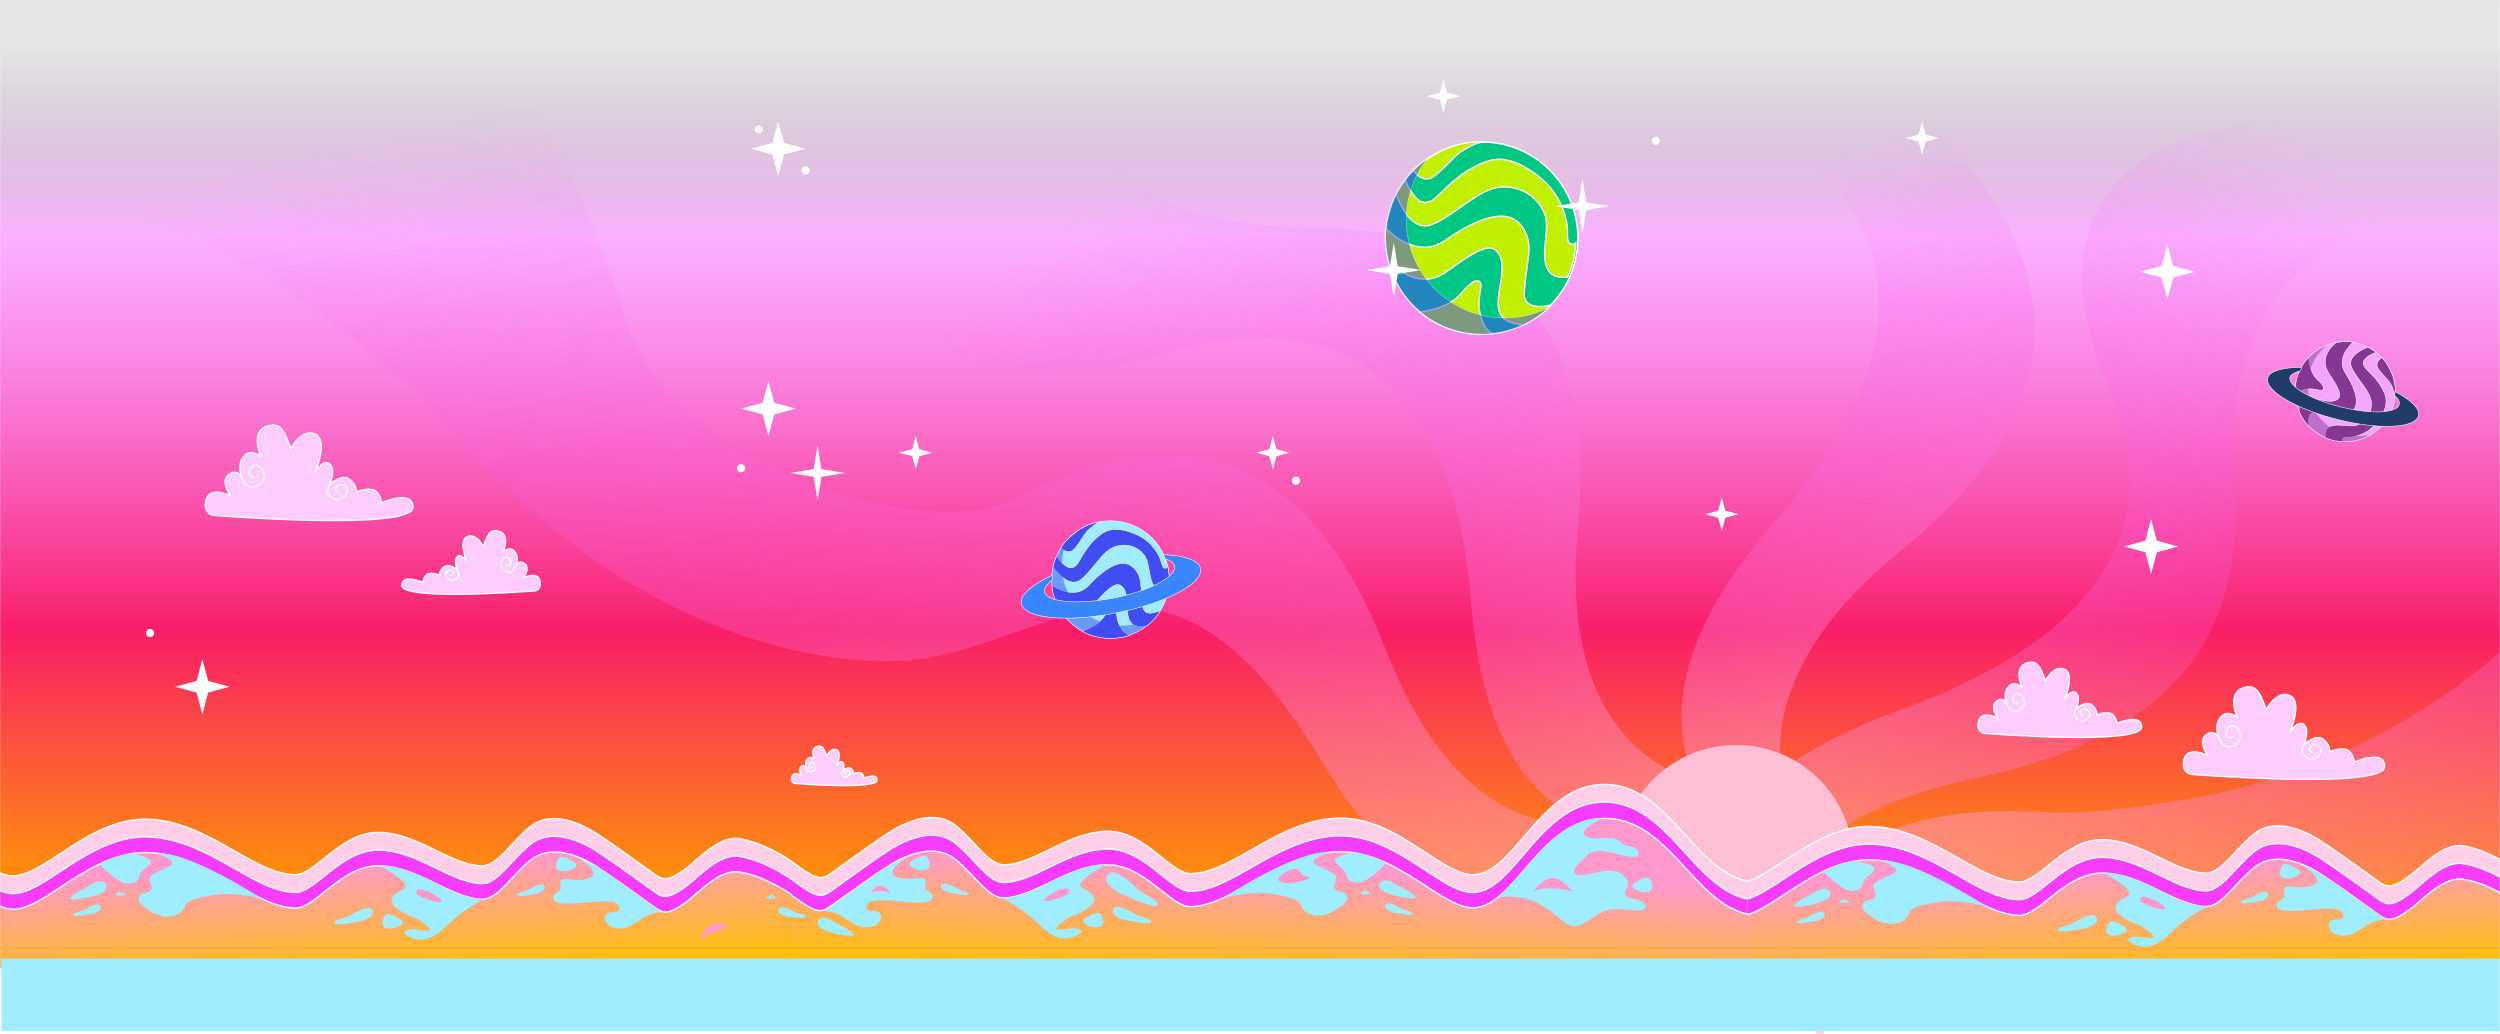<svg width="1729" height="715" viewBox="0 0 1729 715" fill="none" xmlns="http://www.w3.org/2000/svg">
<mask id="mask0_557_959" style="mask-type:alpha" maskUnits="userSpaceOnUse" x="0" y="0" width="1729" height="715">
<rect width="1729" height="715" fill="#D9D9D9"/>
</mask>
<g mask="url(#mask0_557_959)">
<g clip-path="url(#clip0_557_959)">
<rect x="-4" y="-61" width="1800" height="706" fill="url(#paint0_linear_557_959)"/>
<path d="M1341 89.153C1297.81 39.305 1229.32 -61.279 1344.84 -145.296C1418 -198.507 1502.57 -239.816 1497.18 -318.051C1491.78 -396.281 1253.28 -458.373 1541.9 -551.711L1280.25 -595.81C1270.67 -587.54 1260.78 -579.372 1250.41 -571.641C1146.36 -494.055 1182.05 -428.493 1202.34 -394.469C1276.69 -269.757 1300.68 -269.147 1176.43 -149.607C1082.09 -58.841 1098.43 7.821 1208.72 75.938C1278.35 118.95 1363.02 207.217 1227.01 361.562C1091.01 515.911 1213.75 588.681 1213.75 588.681L1266.77 606.856C1266.77 606.856 1160.36 506.113 1314.5 381.003C1468.64 255.894 1396.54 153.247 1341 89.153H1341Z" fill="url(#paint1_linear_557_959)"/>
<path d="M1784.68 -34.728C1724.04 15.567 1608.94 78.725 1559.29 84.948C1442.72 99.554 1417.3 175.001 1458.4 267.762C1484.34 326.332 1496.14 424.777 1314.55 490.835C1132.96 556.894 1180.37 657.826 1180.37 657.826L1208.14 691.388C1208.14 691.388 1187.72 575.375 1366.16 538.226C1544.6 501.073 1549.65 396.436 1545.32 327.17C1541.95 273.298 1548.43 171.57 1676.81 151.105C1681.96 150.282 1781.47 144.666 1786.15 143.968L1784.69 -34.728H1784.68Z" fill="url(#paint2_linear_557_959)"/>
<path d="M778.84 -217.285C836.623 -135.57 754.035 -85.081 741.246 2.478C721.056 140.73 838.986 156.334 903.791 157.362C987.115 158.685 1108.98 173.011 1091.2 365.916C1073.42 558.82 1217.53 547.043 1217.53 547.043L1168.29 573.688C1168.29 573.688 1032.67 615.452 1017.39 416.723C1002.1 217.994 881.732 222.112 803.576 244.685C679.796 280.435 599.456 246.941 622.482 121.759C638.941 32.275 745.14 -82.222 459.58 -195.902C459.58 -195.902 278.005 -262.511 371.706 -403.906C445.995 -516.01 443.193 -543.02 393.281 -589.641H661.152C661.152 -589.641 674.283 -540.369 640.257 -491.454C590.739 -420.265 543.484 -393.494 570.207 -334.568C600.521 -267.728 734.387 -280.151 778.836 -217.289L778.84 -217.285Z" fill="url(#paint3_linear_557_959)"/>
<path d="M1735.4 445.144C1673.71 501.507 1594.38 539.34 1508.16 553.533C1472.53 559.399 1438.8 563.129 1417.63 561.821C1218.97 549.56 1240.7 676.434 1240.7 676.434L1259.94 724C1259.94 724 1269.08 593.442 1457.22 634.545C1484.18 640.436 1781.81 585.678 1802.76 586.008L1812 367L1735.4 445.144Z" fill="url(#paint4_linear_557_959)"/>
<path d="M-91.44 -33.591C123.661 -43.582 318.226 -150.256 434.29 225.267C464.195 322.024 639.355 374.375 697.825 346.414C773.005 310.463 888.485 268.972 958.531 449.587C1028.58 630.202 1152.33 555.434 1152.33 555.434L1120.12 601.232C1120.12 601.232 1017.33 699.063 915.094 527.969C812.858 356.875 737.974 435.094 647.029 454.084C585.093 467.015 442.992 445.742 318.844 304.005C244.381 218.995 64.868 89.289 -91.44 133.484" fill="url(#paint5_linear_557_959)"/>
<g filter="url(#filter0_d_557_959)">
<path d="M1200.76 673.453C1179.09 673.453 1158.72 665.016 1143.4 649.693C1128.09 634.374 1119.65 614.004 1119.65 592.337C1119.65 573.829 1126.04 555.726 1137.66 541.366C1149.1 527.211 1165.12 517.219 1182.77 513.223C1188.64 511.896 1194.69 511.221 1200.76 511.221C1222.42 511.221 1242.79 519.658 1258.11 534.981C1273.43 550.3 1281.87 570.67 1281.87 592.337C1281.87 614.004 1273.43 634.374 1258.11 649.693C1242.79 665.012 1222.42 673.453 1200.76 673.453Z" fill="#FFBFD4"/>
</g>
<path d="M1739.25 600.682C1739.25 600.682 1720.91 587.506 1702.82 584.973C1689 583.035 1673.75 600.747 1665.72 606.393C1653.19 615.209 1650.49 613.7 1643.6 608.718C1630.3 599.101 1610.59 584.984 1603.65 580.714C1597.7 577.055 1589.1 572.751 1580.2 571.512C1572.87 570.491 1565.33 571.546 1558.9 576.752C1544.67 588.279 1536 604.725 1524.32 603.875C1502.17 602.264 1480.93 581.283 1454.49 580.711C1428.04 580.142 1410.43 610.261 1396.18 609.976C1367.25 609.396 1337.3 573.95 1296.01 571.656C1253.57 569.297 1221.78 613.556 1198.87 610.655C1171.06 607.136 1153.78 548.271 1110.04 548.271C1066.31 548.271 1048.56 607.747 1011.27 615.205V649.647L1739.25 659.389" fill="#FFCFE9"/>
<path d="M1739.25 600.682C1739.25 600.682 1720.91 587.506 1702.82 584.973C1689 583.035 1673.75 600.747 1665.72 606.393C1653.19 615.209 1650.49 613.7 1643.6 608.718C1630.3 599.101 1610.59 584.984 1603.65 580.714C1597.7 577.055 1589.1 572.751 1580.2 571.512C1572.87 570.491 1565.33 571.546 1558.9 576.752C1544.67 588.279 1536 604.725 1524.32 603.875C1502.17 602.264 1480.93 581.283 1454.49 580.711C1428.04 580.142 1410.43 610.261 1396.18 609.976C1367.25 609.396 1337.3 573.95 1296.01 571.656C1253.57 569.297 1221.78 613.556 1198.87 610.655C1171.06 607.136 1153.78 548.271 1110.04 548.271C1066.31 548.271 1048.56 607.747 1011.27 615.205V649.647L1739.25 659.389" stroke="white" stroke-linecap="round" stroke-linejoin="round"/>
<path d="M1739.37 612.911C1739.37 612.911 1721.03 599.735 1702.94 597.202C1689.12 595.264 1673.87 612.976 1665.84 618.622C1653.31 627.438 1650.61 625.929 1643.72 620.947C1630.42 611.33 1610.71 597.213 1603.77 592.943C1597.82 589.284 1589.22 584.98 1580.32 583.741C1572.99 582.72 1565.45 583.775 1559.02 588.981C1544.79 600.508 1536.12 616.954 1524.44 616.104C1502.29 614.493 1481.05 593.512 1454.61 592.94C1428.16 592.371 1410.55 622.49 1396.3 622.205C1367.37 621.625 1337.42 586.179 1296.13 583.885C1253.69 581.526 1221.9 625.785 1198.99 622.884C1171.18 619.365 1153.9 560.5 1110.16 560.5C1066.43 560.5 1048.68 619.976 1011.39 627.434V661.876L1739.37 671.618" fill="#F63DFF"/>
<path d="M1739.37 612.911C1739.37 612.911 1721.03 599.735 1702.94 597.202C1689.12 595.264 1673.87 612.976 1665.84 618.622C1653.31 627.438 1650.61 625.929 1643.72 620.947C1630.42 611.33 1610.71 597.213 1603.77 592.943C1597.82 589.284 1589.22 584.98 1580.32 583.741C1572.99 582.72 1565.45 583.775 1559.02 588.981C1544.79 600.508 1536.12 616.954 1524.44 616.104C1502.29 614.493 1481.05 593.512 1454.61 592.94C1428.16 592.371 1410.55 622.49 1396.3 622.205C1367.37 621.625 1337.42 586.179 1296.13 583.885C1253.69 581.526 1221.9 625.785 1198.99 622.884C1171.18 619.365 1153.9 560.5 1110.16 560.5C1066.43 560.5 1048.68 619.976 1011.39 627.434V661.876L1739.37 671.618" stroke="white" stroke-linecap="round" stroke-linejoin="round"/>
<path d="M1739.56 623.775C1739.56 623.775 1721.22 610.598 1703.13 608.065C1689.31 606.128 1674.06 623.84 1666.03 629.486C1653.5 638.302 1650.8 636.793 1643.91 631.81C1630.61 622.194 1610.9 608.077 1603.96 603.807C1598.01 600.148 1589.41 595.844 1580.51 594.604C1573.18 593.584 1565.64 594.638 1559.21 599.845C1544.98 611.372 1536.31 627.817 1524.63 626.968C1502.48 625.356 1481.24 604.376 1454.8 603.803C1428.35 603.235 1410.74 633.354 1396.49 633.069C1367.56 632.489 1337.61 597.042 1296.32 594.748C1253.88 592.39 1222.09 636.649 1199.18 633.748C1171.37 630.229 1154.09 571.364 1110.35 571.364C1103.96 571.364 1098.13 572.607 1092.72 574.761C1060.74 587.483 1043.29 631.935 1011.39 638.317L1011.58 672.74L1739.56 682.481" fill="url(#paint6_linear_557_959)"/>
<path d="M1739.56 623.775C1739.56 623.775 1721.22 610.598 1703.13 608.065C1689.31 606.128 1674.06 623.84 1666.03 629.486C1653.5 638.302 1650.8 636.793 1643.91 631.81C1630.61 622.194 1610.9 608.077 1603.96 603.807C1598.01 600.148 1589.41 595.844 1580.51 594.604C1573.18 593.584 1565.64 594.638 1559.21 599.845C1544.98 611.372 1536.31 627.817 1524.63 626.968C1502.48 625.356 1481.24 604.376 1454.8 603.803C1428.35 603.235 1410.74 633.354 1396.49 633.069C1367.56 632.489 1337.61 597.042 1296.32 594.748C1253.88 592.39 1222.09 636.649 1199.18 633.748C1171.37 630.229 1154.09 571.364 1110.35 571.364C1103.96 571.364 1098.13 572.607 1092.72 574.761C1060.74 587.483 1043.29 631.935 1011.39 638.317L1011.58 672.74L1739.56 682.481" stroke="white" stroke-linecap="round" stroke-linejoin="round"/>
<path d="M1567.87 617.094C1566.57 616.025 1562.02 617.761 1558.35 620.021C1555.04 622.054 1549.89 622.274 1549.81 624.022C1549.74 625.77 1557.91 624.094 1562.16 623.407C1566.41 622.721 1571.14 619.767 1567.87 617.094Z" fill="#9FEDFF"/>
<path d="M1448.75 633.354C1446.91 631.867 1440.54 634.355 1435.41 637.562C1430.79 640.448 1423.55 640.812 1423.47 643.269C1423.39 645.726 1434.83 643.288 1440.79 642.28C1446.75 641.271 1453.36 637.077 1448.75 633.357V633.354Z" fill="#9FEDFF"/>
<path d="M1591.95 598.381C1591.95 598.381 1609.07 608.57 1599.97 612.153C1590.87 615.737 1582.56 611.274 1580.1 613.841C1578.93 615.058 1580.31 617.902 1579.93 619.794C1579.49 622.001 1573.47 623.317 1574.86 626.919C1577.99 634.996 1615.14 623.931 1619.56 630.87C1619.56 630.87 1623.98 635.864 1615.46 635.864C1608.01 635.864 1609.72 644.343 1615.89 646.368C1620.88 648.002 1625.32 646.936 1628.67 645.063C1637.76 639.99 1637.21 638.458 1644.77 636.501C1646.08 636.164 1649.63 635.765 1649.63 635.765L1647.17 634.036C1639.67 628.747 1629.75 621.694 1622.97 616.798C1611.91 608.813 1602 601.422 1591.94 598.377L1591.95 598.381Z" fill="#9FEDFF"/>
<path d="M1589.69 601.578C1589.69 601.578 1592.05 603.277 1589.65 605.123C1587.25 606.97 1581.82 608.631 1578.15 606.822C1575.11 605.328 1577.65 597.816 1580.16 597.543C1582.66 597.27 1587.58 600.205 1589.69 601.578Z" fill="#9FEDFF"/>
<path d="M1469.69 641.153C1469.69 641.153 1472.05 642.852 1469.65 644.699C1467.24 646.546 1461.82 648.206 1458.14 646.398C1455.1 644.904 1457.65 637.392 1460.15 637.119C1462.66 636.846 1467.58 639.781 1469.69 641.153Z" fill="#9FEDFF"/>
<path d="M1454.79 603.803C1454.79 603.803 1479.37 616.131 1470.73 620.196C1461.44 624.564 1461.12 628.936 1466.69 633.274C1475.23 639.91 1477.17 637.024 1485.63 643.865C1498.95 654.634 1473.07 643.008 1471.78 650.436C1471.78 650.447 1471.77 650.451 1471.78 650.455C1482.96 659.715 1493.95 652.787 1501.66 644.756C1501.74 644.672 1501.82 644.589 1501.9 644.509C1514.01 632.917 1526.85 626.926 1526.85 626.926C1513.01 626.35 1499.86 619.126 1499.86 619.126C1499.86 619.126 1471.93 602.567 1454.79 603.807V603.803Z" fill="#9FEDFF"/>
<path d="M1481.04 623.741C1479.13 622.346 1480.16 619.756 1483.22 620.26C1488.17 621.075 1490.17 622.357 1493.19 624.261C1506.23 632.485 1487.22 628.25 1481.04 623.741Z" fill="#FF99CC"/>
<path d="M1300.51 595.097C1300.51 595.097 1314.81 600.486 1310.97 603.098C1307.14 605.715 1298.29 608.71 1296.33 611.118C1293.86 614.159 1298.95 617.378 1296.33 620.787C1295.19 622.277 1293.39 622.463 1291.65 622.717C1288.21 623.214 1286.84 627.423 1289.29 629.884C1293.42 634.032 1304.89 642.803 1315.71 637.1C1324.17 632.648 1312.43 627.328 1344.18 623.533C1356.15 622.099 1373.92 626.923 1373.92 626.923C1373.92 626.923 1324.12 593.888 1300.51 595.101V595.097Z" fill="#9FEDFF"/>
<path d="M1283.56 595.397C1283.56 595.397 1300.21 598.067 1295.79 602.658C1291.37 607.247 1288.99 607.85 1288.31 611.63C1287.63 615.411 1281.34 618.471 1274.2 613.879C1267.06 609.29 1261.08 602.617 1261.08 602.617C1261.08 602.617 1275.05 595.397 1283.56 595.397Z" fill="#9FEDFF"/>
<path d="M1278.29 624.208C1278.82 624.147 1279 623.468 1278.57 623.161C1277.83 622.642 1276.75 622.061 1275.48 621.948C1274.02 621.815 1273.04 622.634 1272.51 623.286C1272.23 623.631 1272.44 624.151 1272.88 624.219C1273.84 624.367 1275.61 624.511 1278.29 624.211V624.208Z" fill="#9FEDFF"/>
<path d="M1263.29 622.035C1267.51 619.824 1266.38 614.565 1261.63 614.568C1260.14 614.568 1258.54 614.948 1256.96 615.964C1250.72 619.945 1242.55 622.649 1240.43 626.953C1240.43 626.953 1252.3 627.794 1263.3 622.035H1263.29Z" fill="#9FEDFF"/>
<path d="M1111.31 571.455C1111.31 571.455 1130.14 580.441 1122.61 584.245C1115.07 588.048 1105.11 581.587 1097.79 589.125C1095.56 591.423 1087.63 590.388 1086.55 595.582C1085.2 602.04 1101.33 596.034 1106.46 595.063C1119.38 592.621 1121.39 596.53 1123.15 598.434C1125.83 601.342 1135.26 608.498 1129.33 610.651C1123.42 612.805 1105.92 603.799 1097.79 610.651C1088.64 618.357 1099.19 622.224 1095.16 625.455C1091.12 628.686 1082 627.01 1081.99 632.72C1081.97 638.965 1097.79 632.451 1108.47 635.352C1117.37 637.767 1121.39 645.101 1131.04 646.371C1137.52 647.22 1141.67 637.13 1159.47 628.955C1169.43 624.386 1184.08 626.361 1184.08 626.361C1184.08 626.361 1175.88 619.066 1169.66 611.626C1160.01 600.091 1146.32 583.543 1131.48 576.354C1124 572.729 1117.87 571.667 1111.32 571.451L1111.31 571.455Z" fill="#9FEDFF"/>
<path d="M1089.91 616.745C1089.91 616.745 1092.27 618.444 1089.87 620.291C1087.47 622.137 1082.04 623.798 1078.36 621.989C1075.33 620.495 1077.87 612.984 1080.38 612.711C1082.88 612.438 1087.8 615.373 1089.91 616.745Z" fill="#9FEDFF"/>
<path d="M1260.9 630.786C1259.59 629.717 1255.04 631.454 1251.37 633.714C1248.07 635.746 1242.91 635.966 1242.84 637.714C1242.77 639.462 1250.93 637.786 1255.18 637.1C1259.44 636.414 1264.16 633.46 1260.9 630.786Z" fill="#9FEDFF"/>
<path d="M1208.57 643.876L480.586 653.618V597.79C480.586 597.79 498.93 587.252 517.019 584.719C530.84 582.781 546.086 594.976 554.112 600.622C566.647 609.438 569.347 607.929 576.236 602.947C589.533 593.33 609.242 579.213 616.184 574.943C622.133 571.284 630.733 566.98 639.636 565.741C646.968 564.72 654.502 565.775 660.933 570.981C675.17 582.508 683.838 598.954 695.512 598.104C717.67 596.493 738.907 575.512 765.349 574.94C791.792 574.371 809.408 604.49 823.66 604.205C852.59 603.625 882.536 568.179 923.827 565.885C966.262 563.526 998.054 607.785 1020.97 604.884C1048.77 601.365 1066.06 542.5 1109.79 542.5C1153.53 542.5 1171.27 601.976 1208.57 609.434" fill="#FFCFE9"/>
<path d="M1208.57 643.876L480.586 653.618V597.79C480.586 597.79 498.93 587.252 517.019 584.719C530.84 582.781 546.086 594.976 554.112 600.622C566.647 609.438 569.347 607.929 576.236 602.947C589.533 593.33 609.242 579.213 616.184 574.943C622.133 571.284 630.733 566.98 639.636 565.741C646.968 564.72 654.502 565.775 660.933 570.981C675.17 582.508 683.838 598.954 695.512 598.104C717.67 596.493 738.907 575.512 765.349 574.94C791.792 574.371 809.408 604.49 823.66 604.205C852.59 603.625 882.536 568.179 923.827 565.885C966.262 563.526 998.054 607.785 1020.97 604.884C1048.77 601.365 1066.06 542.5 1109.79 542.5C1153.53 542.5 1171.27 601.976 1208.57 609.434" stroke="white" stroke-linecap="round" stroke-linejoin="round"/>
<path d="M1208.45 656.105L480.465 665.846V610.018C480.465 610.018 498.809 599.481 516.898 596.948C530.719 595.01 545.965 607.205 553.991 612.851C566.526 621.667 569.226 620.158 576.115 615.175C589.412 605.559 609.121 591.442 616.063 587.172C622.012 583.513 630.612 579.209 639.514 577.969C646.847 576.949 654.381 578.003 660.812 583.21C675.049 594.737 683.717 611.182 695.391 610.333C717.549 608.722 738.786 587.741 765.228 587.168C791.671 586.6 809.287 616.719 823.539 616.434C852.469 615.854 882.415 580.407 923.705 578.113C966.141 575.755 997.933 620.014 1020.85 617.113C1048.65 613.594 1065.94 554.729 1109.67 554.729C1153.41 554.729 1171.15 614.205 1208.45 621.663" fill="#F63DFF"/>
<path d="M1208.45 656.105L480.465 665.846V610.018C480.465 610.018 498.809 599.481 516.898 596.948C530.719 595.01 545.965 607.205 553.991 612.851C566.526 621.667 569.226 620.158 576.115 615.175C589.412 605.559 609.121 591.442 616.063 587.172C622.012 583.513 630.612 579.209 639.514 577.969C646.847 576.949 654.381 578.003 660.812 583.21C675.049 594.737 683.717 611.182 695.391 610.333C717.549 608.722 738.786 587.741 765.228 587.168C791.671 586.6 809.287 616.719 823.539 616.434C852.469 615.854 882.415 580.407 923.705 578.113C966.141 575.755 997.933 620.014 1020.85 617.113C1048.65 613.594 1065.94 554.729 1109.67 554.729C1153.41 554.729 1171.15 614.205 1208.45 621.663" stroke="white" stroke-linecap="round" stroke-linejoin="round"/>
<path d="M1208.81 666.357L480 676V620.733C480 620.733 498.365 610.302 516.475 607.794C530.311 605.876 545.574 617.948 553.61 623.537C566.159 632.265 568.862 630.771 575.759 625.839C589.072 616.319 608.803 602.344 615.753 598.117C621.709 594.495 630.318 590.234 639.231 589.007C646.572 587.997 654.114 589.041 660.552 594.194C674.806 605.606 683.483 621.886 695.171 621.045C717.354 619.45 738.615 598.68 765.088 598.113C791.56 597.55 809.196 627.366 823.465 627.085C852.428 626.511 882.408 591.42 923.745 589.149C966.229 586.815 998.058 630.628 1021 627.757C1048.84 624.273 1066.14 566 1109.92 566C1116.32 566 1122.16 567.231 1127.57 569.363C1159.59 581.957 1177.07 625.962 1209 632.28" fill="url(#paint7_linear_557_959)"/>
<path d="M1208.81 666.357L480 676V620.733C480 620.733 498.365 610.302 516.475 607.794C530.311 605.876 545.574 617.948 553.61 623.537C566.159 632.265 568.862 630.771 575.759 625.839C589.072 616.319 608.803 602.344 615.753 598.117C621.709 594.495 630.318 590.234 639.231 589.007C646.572 587.997 654.114 589.041 660.552 594.194C674.806 605.606 683.483 621.886 695.171 621.045C717.354 619.45 738.615 598.68 765.088 598.113C791.56 597.55 809.196 627.366 823.465 627.085C852.428 626.511 882.408 591.42 923.745 589.149C966.229 586.815 998.058 630.628 1021 627.757C1048.84 624.273 1066.14 566 1109.92 566C1116.32 566 1122.16 567.231 1127.57 569.363C1159.59 581.957 1177.07 625.962 1209 632.28" stroke="white" stroke-linecap="round" stroke-linejoin="round"/>
<path d="M651.962 611.323C653.267 610.253 657.816 611.99 661.487 614.25C664.793 616.282 669.95 616.502 670.022 618.25C670.094 619.998 661.927 618.323 657.676 617.636C653.426 616.95 648.698 613.996 651.962 611.323Z" fill="#9FEDFF"/>
<path d="M771.086 627.582C772.929 626.096 779.295 628.583 784.425 631.791C789.043 634.677 796.281 635.041 796.364 637.498C796.448 639.955 785.001 637.517 779.041 636.508C773.084 635.5 766.475 631.306 771.086 627.586V627.582Z" fill="#9FEDFF"/>
<path d="M627.889 592.61C627.889 592.61 610.763 602.798 619.866 606.382C628.97 609.965 637.274 605.502 639.738 608.069C640.906 609.286 639.53 612.13 639.905 614.023C640.345 616.229 646.362 617.545 644.971 621.148C641.846 629.224 604.693 618.159 600.279 625.099C600.279 625.099 595.854 630.093 604.37 630.093C611.821 630.093 610.118 638.571 603.946 640.596C598.96 642.23 594.52 641.165 591.168 639.292C582.076 634.218 582.625 632.686 575.065 630.73C573.757 630.392 570.208 629.994 570.208 629.994L572.661 628.265C580.161 622.975 590.087 615.922 596.867 611.027C607.927 603.041 617.83 595.651 627.893 592.606L627.889 592.61Z" fill="#9FEDFF"/>
<path d="M630.145 595.806C630.145 595.806 627.783 597.505 630.183 599.352C632.587 601.198 638.013 602.859 641.69 601.051C644.728 599.557 642.183 592.045 639.677 591.772C637.171 591.499 632.253 594.434 630.145 595.806Z" fill="#9FEDFF"/>
<path d="M750.149 635.379C750.149 635.379 747.787 637.077 750.187 638.924C752.591 640.771 758.017 642.431 761.694 640.623C764.731 639.129 762.187 631.617 759.681 631.344C757.175 631.071 752.257 634.006 750.149 635.379Z" fill="#9FEDFF"/>
<path d="M765.043 598.032C765.043 598.032 740.469 610.36 749.11 614.425C758.4 618.793 758.718 623.165 753.145 627.503C744.61 634.139 742.665 631.253 734.206 638.094C720.89 648.863 746.767 637.237 748.056 644.665C748.056 644.676 748.068 644.68 748.056 644.684C736.879 653.944 725.887 647.016 718.175 638.985C718.095 638.901 718.016 638.818 717.932 638.738C705.826 627.146 692.987 621.155 692.987 621.155C706.827 620.579 719.976 613.355 719.976 613.355C719.976 613.355 747.908 596.796 765.043 598.036V598.032Z" fill="#9FEDFF"/>
<path d="M738.793 617.97C740.704 616.575 739.676 613.985 736.617 614.489C731.665 615.304 729.663 616.586 726.645 618.489C713.609 626.714 732.617 622.478 738.793 617.97Z" fill="#FF99CC"/>
<path d="M919.322 589.326C919.322 589.326 905.028 594.715 908.861 597.327C912.694 599.944 921.544 602.939 923.504 605.347C925.98 608.388 920.888 611.607 923.504 615.016C924.649 616.506 926.447 616.692 928.183 616.946C931.622 617.443 932.998 621.652 930.545 624.113C926.416 628.261 914.947 637.032 904.122 631.329C895.67 626.877 907.401 621.557 875.658 617.762C863.688 616.328 845.917 621.152 845.917 621.152C845.917 621.152 895.719 588.117 919.322 589.33V589.326Z" fill="#9FEDFF"/>
<path d="M936.278 589.625C936.278 589.625 919.629 592.295 924.047 596.887C928.467 601.475 930.845 602.078 931.527 605.859C932.206 609.639 938.496 612.699 945.636 608.107C952.775 603.519 958.751 596.845 958.751 596.845C958.751 596.845 944.787 589.625 936.278 589.625Z" fill="#9FEDFF"/>
<path d="M941.541 618.436C941.014 618.376 940.836 617.697 941.268 617.39C942.004 616.87 943.084 616.29 944.351 616.176C945.818 616.044 946.792 616.863 947.323 617.515C947.604 617.86 947.399 618.379 946.959 618.448C946 618.596 944.222 618.74 941.541 618.44V618.436Z" fill="#9FEDFF"/>
<path d="M956.541 616.264C952.321 614.053 953.454 608.794 958.205 608.797C959.699 608.797 961.291 609.177 962.88 610.193C969.114 614.174 977.281 616.878 979.404 621.182C979.404 621.182 967.536 622.023 956.537 616.264H956.541Z" fill="#9FEDFF"/>
<path d="M1108.52 565.68C1108.52 565.68 1089.69 574.667 1097.23 578.47C1104.76 582.273 1114.72 575.812 1122.04 583.35C1124.28 585.648 1132.2 584.613 1133.29 589.808C1134.63 596.265 1118.51 590.259 1113.38 589.288C1100.46 586.846 1098.45 590.756 1096.69 592.659C1094 595.567 1084.58 602.723 1090.5 604.877C1096.42 607.03 1113.91 598.025 1122.05 604.877C1131.19 612.582 1120.64 616.449 1124.68 619.68C1128.72 622.911 1137.83 621.235 1137.85 626.945C1137.87 633.191 1122.05 626.676 1111.36 629.577C1102.46 631.992 1098.45 639.326 1088.79 640.596C1082.31 641.446 1078.17 631.355 1060.36 623.18C1050.4 618.611 1035.76 620.586 1035.76 620.586C1035.76 620.586 1043.95 613.291 1050.17 605.851C1059.83 594.316 1073.51 577.768 1088.35 570.579C1095.83 566.954 1101.96 565.892 1108.52 565.676L1108.52 565.68Z" fill="#9FEDFF"/>
<path d="M1129.92 610.97C1129.92 610.97 1127.56 612.669 1129.96 614.516C1132.36 616.362 1137.79 618.023 1141.47 616.214C1144.5 614.72 1141.96 607.209 1139.45 606.936C1136.95 606.663 1132.03 609.597 1129.92 610.97Z" fill="#9FEDFF"/>
<path d="M958.937 625.015C960.241 623.946 964.791 625.683 968.461 627.943C971.768 629.975 976.924 630.195 976.996 631.943C977.068 633.691 968.901 632.015 964.651 631.329C960.401 630.642 955.672 627.689 958.937 625.015Z" fill="#9FEDFF"/>
<path d="M547.034 595.67C547.034 595.67 528.69 582.493 510.6 579.96C496.78 578.022 481.534 595.734 473.507 601.38C460.972 610.197 458.272 608.687 451.383 603.705C438.086 594.089 418.377 579.971 411.435 575.702C405.486 572.043 396.887 567.739 387.984 566.499C380.651 565.479 373.117 566.533 366.687 571.739C352.449 583.267 343.782 599.712 332.107 598.863C309.949 597.251 288.713 576.271 262.27 575.698C235.827 575.129 218.212 605.248 203.959 604.964C175.029 604.384 145.083 568.937 103.793 566.643C61.358 564.284 29.565 608.543 6.649 605.642C-21.155 602.124 -38.437 543.258 -82.173 543.258C-125.909 543.258 -143.654 602.734 -180.948 610.193V644.635L547.037 654.376" fill="#FFCFE9"/>
<path d="M547.034 595.67C547.034 595.67 528.69 582.493 510.6 579.96C496.78 578.022 481.534 595.734 473.507 601.38C460.972 610.197 458.272 608.687 451.383 603.705C438.086 594.089 418.377 579.971 411.435 575.702C405.486 572.043 396.887 567.739 387.984 566.499C380.651 565.479 373.117 566.533 366.687 571.739C352.449 583.267 343.782 599.712 332.107 598.863C309.949 597.251 288.713 576.271 262.27 575.698C235.827 575.129 218.212 605.248 203.959 604.964C175.029 604.384 145.083 568.937 103.793 566.643C61.358 564.284 29.565 608.543 6.649 605.642C-21.155 602.124 -38.437 543.258 -82.173 543.258C-125.909 543.258 -143.654 602.734 -180.948 610.193V644.635L547.037 654.376" stroke="white" stroke-linecap="round" stroke-linejoin="round"/>
<path d="M547.155 607.899C547.155 607.899 528.811 594.722 510.721 592.189C496.901 590.251 481.655 607.963 473.628 613.609C461.093 622.426 458.394 620.916 451.504 615.934C438.207 606.318 418.498 592.2 411.556 587.931C405.607 584.272 397.008 579.968 388.105 578.728C380.772 577.708 373.238 578.762 366.808 583.968C352.57 595.496 343.903 611.941 332.228 611.092C310.07 609.48 288.834 588.5 262.391 587.927C235.949 587.358 218.333 617.477 204.08 617.193C175.15 616.613 145.204 581.166 103.914 578.872C61.479 576.513 29.686 620.772 6.77 617.871C-21.034 614.353 -38.316 555.487 -82.052 555.487C-125.788 555.487 -143.533 614.963 -180.827 622.422V656.864L547.158 666.605" fill="#F63DFF"/>
<path d="M547.155 607.899C547.155 607.899 528.811 594.722 510.721 592.189C496.901 590.251 481.655 607.963 473.628 613.609C461.093 622.426 458.394 620.916 451.504 615.934C438.207 606.318 418.498 592.2 411.556 587.931C405.607 584.272 397.008 579.968 388.105 578.728C380.772 577.708 373.238 578.762 366.808 583.968C352.57 595.496 343.903 611.941 332.228 611.092C310.07 609.48 288.834 588.5 262.391 587.927C235.949 587.358 218.333 617.477 204.08 617.193C175.15 616.613 145.205 581.166 103.914 578.872C61.479 576.513 29.686 620.772 6.77 617.871C-21.034 614.353 -38.316 555.487 -82.052 555.487C-125.788 555.487 -143.533 614.963 -180.827 622.422V656.864L547.158 666.605" stroke="white" stroke-linecap="round" stroke-linejoin="round"/>
<path d="M547.344 618.759C547.344 618.759 529.001 605.582 510.911 603.049C497.091 601.111 481.845 618.823 473.818 624.469C461.283 633.285 458.583 631.776 451.694 626.794C438.397 617.177 418.688 603.06 411.746 598.791C405.797 595.131 397.197 590.828 388.295 589.588C380.962 588.568 373.428 589.622 366.997 594.828C352.76 606.355 344.092 622.801 332.418 621.951C310.26 620.34 289.023 599.359 262.581 598.787C236.138 598.218 218.522 628.337 204.27 628.053C175.34 627.472 145.394 592.026 104.104 589.732C61.668 587.373 29.876 631.632 6.959 628.731C-20.844 625.212 -38.126 566.347 -81.862 566.347C-88.255 566.347 -94.087 567.591 -99.493 569.745C-131.475 582.466 -148.928 626.919 -180.827 633.301L-180.637 667.723L547.348 677.465" fill="url(#paint8_linear_557_959)"/>
<path d="M547.344 618.759C547.344 618.759 529.001 605.582 510.911 603.049C497.091 601.111 481.845 618.823 473.818 624.469C461.283 633.285 458.583 631.776 451.694 626.794C438.397 617.177 418.688 603.06 411.746 598.791C405.797 595.131 397.197 590.828 388.295 589.588C380.962 588.568 373.428 589.622 366.997 594.828C352.76 606.355 344.092 622.801 332.418 621.951C310.26 620.34 289.023 599.359 262.581 598.787C236.138 598.218 218.522 628.337 204.27 628.053C175.34 627.472 145.394 592.026 104.104 589.732C61.668 587.373 29.876 631.632 6.959 628.731C-20.844 625.212 -38.126 566.347 -81.862 566.347C-88.255 566.347 -94.087 567.591 -99.493 569.745C-131.475 582.466 -148.928 626.919 -180.827 633.301L-180.637 667.723L547.348 677.465" stroke="white" stroke-linecap="round" stroke-linejoin="round"/>
<path d="M375.654 612.081C374.349 611.012 369.799 612.748 366.129 615.008C362.823 617.041 357.666 617.261 357.594 619.009C357.522 620.757 365.689 619.081 369.94 618.394C374.19 617.708 378.918 614.754 375.654 612.081Z" fill="#9FEDFF"/>
<path d="M256.533 628.341C254.69 626.854 248.324 629.342 243.194 632.55C238.576 635.435 231.338 635.799 231.254 638.256C231.171 640.713 242.618 638.275 248.578 637.267C254.535 636.258 261.143 632.064 256.533 628.344V628.341Z" fill="#9FEDFF"/>
<path d="M399.727 593.368C399.727 593.368 416.854 603.557 407.75 607.14C398.646 610.723 390.343 606.26 387.878 608.828C386.71 610.045 388.087 612.889 387.711 614.781C387.272 616.988 381.254 618.304 382.646 621.906C385.77 629.983 422.924 618.918 427.337 625.857C427.337 625.857 431.762 630.851 423.246 630.851C415.796 630.851 417.498 639.329 423.671 641.354C428.657 642.989 433.097 641.923 436.449 640.05C445.541 634.976 444.991 633.444 452.551 631.488C453.859 631.15 457.408 630.752 457.408 630.752L454.955 629.023C447.455 623.733 437.529 616.681 430.75 611.785C419.69 603.799 409.786 596.409 399.723 593.364L399.727 593.368Z" fill="#9FEDFF"/>
<path d="M397.474 596.565C397.474 596.565 399.836 598.263 397.436 600.11C395.032 601.957 389.606 603.618 385.928 601.809C382.891 600.315 385.436 592.803 387.942 592.53C390.448 592.257 395.366 595.192 397.474 596.565Z" fill="#9FEDFF"/>
<path d="M277.471 636.137C277.471 636.137 279.833 637.836 277.433 639.682C275.029 641.529 269.603 643.19 265.926 641.381C262.888 639.887 265.433 632.375 267.939 632.102C270.445 631.829 275.363 634.764 277.471 636.137Z" fill="#9FEDFF"/>
<path d="M262.577 598.791C262.577 598.791 287.15 611.118 278.509 615.183C269.22 619.551 268.902 623.923 274.475 628.261C283.01 634.897 284.955 632.011 293.414 638.852C306.73 649.621 280.853 637.995 279.563 645.423C279.563 645.435 279.552 645.438 279.563 645.442C290.741 654.702 301.733 647.774 309.445 639.743C309.525 639.66 309.604 639.576 309.688 639.497C321.794 627.905 334.633 621.913 334.633 621.913C320.793 621.337 307.644 614.114 307.644 614.114C307.644 614.114 279.711 597.554 262.577 598.794V598.791Z" fill="#9FEDFF"/>
<path d="M288.826 618.728C286.915 617.333 287.943 614.743 291.003 615.247C295.954 616.063 297.956 617.344 300.974 619.248C314.01 627.472 295.003 623.237 288.826 618.728Z" fill="#FF99CC"/>
<path d="M108.297 590.084C108.297 590.084 122.592 595.473 118.758 598.085C114.925 600.702 106.076 603.697 104.115 606.105C101.639 609.146 106.732 612.366 104.115 615.775C102.97 617.265 101.173 617.451 99.436 617.705C95.998 618.201 94.621 622.41 97.074 624.871C101.203 629.02 112.673 637.79 123.498 632.087C131.949 627.636 120.218 622.316 151.961 618.52C163.931 617.087 181.703 621.91 181.703 621.91C181.703 621.91 131.9 588.875 108.297 590.088V590.084Z" fill="#9FEDFF"/>
<path d="M91.341 590.384C91.341 590.384 107.99 593.053 103.573 597.645C99.152 602.233 96.775 602.836 96.092 606.617C95.414 610.397 89.123 613.457 81.984 608.865C74.844 604.277 68.869 597.604 68.869 597.604C68.869 597.604 82.833 590.384 91.341 590.384Z" fill="#9FEDFF"/>
<path d="M86.079 619.195C86.606 619.134 86.784 618.455 86.352 618.148C85.616 617.629 84.535 617.048 83.269 616.935C81.802 616.802 80.827 617.621 80.296 618.273C80.016 618.618 80.221 619.138 80.66 619.206C81.62 619.354 83.398 619.498 86.079 619.198V619.195Z" fill="#9FEDFF"/>
<path d="M71.075 617.022C75.295 614.811 74.162 609.552 69.411 609.556C67.917 609.556 66.324 609.935 64.736 610.951C58.502 614.933 50.335 617.636 48.212 621.94C48.212 621.94 60.08 622.782 71.079 617.022H71.075Z" fill="#9FEDFF"/>
<path d="M68.683 625.774C67.379 624.704 62.829 626.441 59.158 628.701C55.852 630.734 50.696 630.954 50.623 632.702C50.551 634.45 58.719 632.774 62.969 632.087C67.219 631.401 71.947 628.447 68.683 625.774Z" fill="#9FEDFF"/>
<path d="M486.823 644.453C486.823 644.453 489.545 640.6 493.735 639.216C496.916 638.166 500.439 638.586 502.114 639.216C503.79 639.845 498.971 643.406 494.467 644.453C489.962 645.499 485.564 648.851 484.514 648.434C483.467 648.013 486.819 644.453 486.819 644.453H486.823Z" fill="#FF99CC"/>
<path d="M530.453 621.322C529.926 621.261 529.748 620.583 530.18 620.276C530.916 619.756 531.996 619.176 533.263 619.062C534.73 618.929 535.705 619.748 536.235 620.401C536.516 620.746 536.311 621.265 535.871 621.333C534.912 621.481 533.134 621.625 530.453 621.326V621.322Z" fill="#9FEDFF"/>
<path d="M539.154 627.886C540.402 626.752 545.031 628.265 548.815 630.335C552.216 632.201 557.38 632.163 557.54 633.907C557.699 635.652 549.456 634.381 545.179 633.907C540.898 633.433 536.03 630.718 539.158 627.886H539.154Z" fill="#9FEDFF"/>
<path d="M768.159 603.629C771.242 602.109 779.473 607.652 785.726 613.829C791.356 619.388 801.499 622.202 800.835 625.706C800.172 629.213 784.725 622.122 776.603 618.8C768.482 615.479 760.447 607.44 768.159 603.629Z" fill="#9FEDFF"/>
<path d="M601.992 617.386C601.992 617.386 605.109 612.642 608.768 612.642C612.427 612.642 615.68 617.386 615.68 617.386C615.68 617.386 611.615 616.161 608.836 616.229C606.057 616.301 605.245 616.028 601.992 617.386Z" fill="#FF99CC"/>
<path d="M568.032 642.189C563.812 639.978 564.945 634.719 569.696 634.723C571.19 634.723 572.783 635.102 574.371 636.118C580.605 640.1 588.772 642.803 590.895 647.107C590.895 647.107 579.027 647.949 568.028 642.189H568.032Z" fill="#9FEDFF"/>
<path d="M1060.53 616.62C1060.53 616.62 1066.66 607.296 1073.85 607.296C1081.04 607.296 1087.44 616.62 1087.44 616.62C1087.44 616.62 1079.44 614.212 1073.98 614.349C1068.52 614.485 1066.92 613.954 1060.53 616.62Z" fill="#FF99CC"/>
<path d="M894.412 600.952C896.486 600.383 898.563 601.555 899.424 603.523C899.849 604.493 900.979 605.457 903.538 606.018C910.124 607.459 896.543 610.341 894.07 610.75C891.602 611.16 887.075 610.75 884.398 609.105C882.32 607.823 888.072 602.689 894.412 600.948V600.952Z" fill="url(#paint9_linear_557_959)"/>
<path d="M571.702 522.774C571.702 522.774 574.8 516.836 578.675 518.641C582.546 520.45 578.675 529.486 578.675 529.486C578.675 529.486 580.999 525.615 582.807 527.162C584.616 528.713 582.807 533.1 582.807 533.1C582.807 533.1 586.163 529.744 588.487 531.549C590.811 533.354 590.296 535.163 590.296 535.163C590.296 535.163 594.686 533.354 596.233 535.163C597.784 536.971 597.523 538.261 597.523 538.261C597.523 538.261 606.52 534.253 606.558 539.482C606.607 546.326 550.12 541.851 550.12 541.851C548.573 541.851 547.311 540.6 547.311 539.049C547.311 536.535 548.422 533.615 554.439 536.232C554.458 536.239 554.477 536.221 554.465 536.202C554.097 535.678 551.5 531.826 554.147 530.074C556.987 528.193 558.018 531.807 558.018 531.807C558.018 531.807 555.576 526.847 559.049 524.318C560.729 523.093 563.201 525.023 563.201 525.023C563.201 525.023 559.758 517.667 565.351 516.233C568.881 515.327 570.011 518.054 571.702 522.771V522.774Z" fill="#FFCCFE" stroke="white" stroke-linecap="round" stroke-linejoin="round"/>
<path d="M584.749 531.689C584.749 531.689 580.92 533.453 582.558 535.917C584.856 539.368 589.136 535.663 587.479 533.851C586.66 532.952 585.841 532.755 585 533.422C584.662 533.692 583.779 534.947 585.303 535.212" stroke="white" stroke-linecap="round" stroke-linejoin="round"/>
<path d="M557.999 531.772C557.999 531.772 560.024 536.038 563.459 532.334C565.537 530.093 562.428 526.145 560.665 527.954C558.518 530.157 561.074 532.049 561.95 530.457" stroke="white" stroke-linecap="round" stroke-linejoin="round"/>
<path d="M201.125 310.275C201.125 310.275 208.633 295.881 218.026 300.256C227.41 304.64 218.026 326.544 218.026 326.544C218.026 326.544 223.66 317.159 228.044 320.909C232.428 324.669 228.044 335.303 228.044 335.303C228.044 335.303 236.178 327.169 241.812 331.544C247.446 335.919 246.196 340.304 246.196 340.304C246.196 340.304 256.84 335.919 260.589 340.304C264.349 344.688 263.714 347.813 263.714 347.813C263.714 347.813 285.524 338.098 285.616 350.773C285.736 367.364 148.81 356.518 148.81 356.518C145.06 356.518 142 353.485 142 349.725C142 343.631 144.692 336.553 159.278 342.896C159.324 342.914 159.37 342.868 159.343 342.822C158.451 341.554 152.155 332.215 158.571 327.968C165.455 323.409 167.955 332.169 167.955 332.169C167.955 332.169 162.036 320.146 170.454 314.016C174.526 311.047 180.518 315.725 180.518 315.725C180.518 315.725 172.173 297.894 185.73 294.419C194.287 292.222 197.025 298.831 201.125 310.265V310.275Z" fill="#FFCCFE" stroke="white" stroke-linecap="round" stroke-linejoin="round"/>
<path d="M232.752 331.885C232.752 331.885 223.469 336.159 227.44 342.134C233.009 350.498 243.386 341.518 239.37 337.124C237.384 334.946 235.399 334.468 233.359 336.085C232.541 336.738 230.399 339.78 234.094 340.424" stroke="white" stroke-linecap="round" stroke-linejoin="round"/>
<path d="M167.909 332.086C167.909 332.086 172.817 342.426 181.143 333.446C186.18 328.014 178.644 318.446 174.37 322.83C169.168 328.17 175.362 332.757 177.486 328.896" stroke="white" stroke-linecap="round" stroke-linejoin="round"/>
<path d="M334.263 377.85C334.263 377.85 329.257 368.254 322.995 371.171C316.739 374.094 322.995 388.696 322.995 388.696C322.995 388.696 319.239 382.439 316.316 384.94C313.394 387.446 316.316 394.536 316.316 394.536C316.316 394.536 310.894 389.113 307.138 392.029C303.382 394.946 304.215 397.869 304.215 397.869C304.215 397.869 297.12 394.946 294.62 397.869C292.114 400.792 292.536 402.876 292.536 402.876C292.536 402.876 277.996 396.398 277.935 404.849C277.856 415.909 369.139 408.678 369.139 408.678C371.639 408.678 373.68 406.656 373.68 404.15C373.68 400.087 371.884 395.369 362.16 399.597C362.13 399.609 362.099 399.579 362.118 399.548C362.712 398.703 366.909 392.477 362.632 389.646C358.043 386.606 356.376 392.446 356.376 392.446C356.376 392.446 360.322 384.431 354.71 380.344C351.995 378.365 348 381.484 348 381.484C348 381.484 353.564 369.596 344.526 367.279C338.822 365.815 336.996 370.221 334.263 377.844V377.85Z" fill="#FFCCFE" stroke="white" stroke-linecap="round" stroke-linejoin="round"/>
<path d="M313.178 392.257C313.178 392.257 319.366 395.106 316.719 399.089C313.006 404.665 306.089 398.678 308.766 395.749C310.09 394.297 311.413 393.979 312.774 395.057C313.319 395.492 314.747 397.52 312.283 397.949" stroke="white" stroke-linecap="round" stroke-linejoin="round"/>
<path d="M356.407 392.391C356.407 392.391 353.135 399.284 347.584 393.297C344.226 389.676 349.251 383.297 352.1 386.22C355.568 389.78 351.438 392.838 350.023 390.264" stroke="white" stroke-linecap="round" stroke-linejoin="round"/>
<path d="M1567.33 490.781C1567.33 490.781 1574.61 476.824 1583.72 481.066C1592.82 485.318 1583.72 506.558 1583.72 506.558C1583.72 506.558 1589.19 497.457 1593.44 501.094C1597.69 504.739 1593.44 515.052 1593.44 515.052C1593.44 515.052 1601.32 507.164 1606.79 511.406C1612.25 515.649 1611.04 519.901 1611.04 519.901C1611.04 519.901 1621.36 515.649 1625 519.901C1628.64 524.152 1628.03 527.183 1628.03 527.183C1628.03 527.183 1649.18 517.761 1649.26 530.053C1649.38 546.141 1516.6 535.623 1516.6 535.623C1512.97 535.623 1510 532.682 1510 529.037C1510 523.127 1512.61 516.264 1526.76 522.414C1526.8 522.432 1526.84 522.387 1526.82 522.343C1525.95 521.113 1519.85 512.057 1526.07 507.939C1532.74 503.518 1535.17 512.012 1535.17 512.012C1535.17 512.012 1529.43 500.354 1537.59 494.409C1541.54 491.53 1547.35 496.067 1547.35 496.067C1547.35 496.067 1539.26 478.776 1552.41 475.406C1560.7 473.276 1563.36 479.685 1567.33 490.773V490.781Z" fill="#FFCCFE" stroke="white" stroke-linecap="round" stroke-linejoin="round"/>
<path d="M1598 511.737C1598 511.737 1589 515.882 1592.85 521.675C1598.25 529.786 1608.31 521.078 1604.42 516.817C1602.49 514.705 1600.57 514.241 1598.59 515.81C1597.8 516.443 1595.72 519.393 1599.3 520.017" stroke="white" stroke-linecap="round" stroke-linejoin="round"/>
<path d="M1535.12 511.931C1535.12 511.931 1539.88 521.959 1547.96 513.25C1552.84 507.983 1545.53 498.704 1541.39 502.956C1536.35 508.135 1542.35 512.582 1544.41 508.839" stroke="white" stroke-linecap="round" stroke-linejoin="round"/>
<path d="M1414.58 470.822C1414.58 470.822 1420.5 459.482 1427.9 462.929C1435.29 466.383 1427.9 483.641 1427.9 483.641C1427.9 483.641 1432.34 476.247 1435.79 479.201C1439.25 482.163 1435.79 490.542 1435.79 490.542C1435.79 490.542 1442.2 484.133 1446.64 487.58C1451.08 491.027 1450.09 494.482 1450.09 494.482C1450.09 494.482 1458.48 491.027 1461.43 494.482C1464.4 497.936 1463.9 500.398 1463.9 500.398C1463.9 500.398 1481.08 492.744 1481.15 502.73C1481.25 515.802 1373.37 507.256 1373.37 507.256C1370.41 507.256 1368 504.867 1368 501.905C1368 497.103 1370.12 491.527 1381.61 496.524C1381.65 496.538 1381.69 496.502 1381.66 496.466C1380.96 495.467 1376 488.109 1381.06 484.763C1386.48 481.171 1388.45 488.073 1388.45 488.073C1388.45 488.073 1383.79 478.6 1390.42 473.77C1393.63 471.431 1398.35 475.117 1398.35 475.117C1398.35 475.117 1391.77 461.068 1402.45 458.33C1409.2 456.599 1411.35 461.806 1414.58 470.815V470.822Z" fill="#FFCCFE" stroke="white" stroke-linecap="round" stroke-linejoin="round"/>
<path d="M1439.5 487.849C1439.5 487.849 1432.19 491.216 1435.32 495.923C1439.7 502.514 1447.88 495.438 1444.72 491.976C1443.15 490.26 1441.59 489.884 1439.98 491.158C1439.34 491.672 1437.65 494.069 1440.56 494.576" stroke="white" stroke-linecap="round" stroke-linejoin="round"/>
<path d="M1388.41 488.007C1388.41 488.007 1392.28 496.154 1398.84 489.079C1402.81 484.799 1396.87 477.26 1393.5 480.715C1389.41 484.922 1394.29 488.536 1395.96 485.494" stroke="white" stroke-linecap="round" stroke-linejoin="round"/>
<path d="M906.317 676.812C907.538 676.812 907.538 674.917 906.317 674.917C905.096 674.917 905.096 676.812 906.317 676.812Z" fill="#F78DFF"/>
<path d="M565.419 308.15L568.1 324.428L584.377 327.109L568.1 329.794L565.419 346.069L562.738 329.794L546.461 327.109L562.738 324.428L565.419 308.15Z" fill="white"/>
<path d="M1487.7 359L1491.67 373.936L1506.41 377.959L1491.67 381.983L1487.7 396.919L1483.74 381.983L1469 377.959L1483.74 373.936L1487.7 359Z" fill="white"/>
<path d="M139.957 456L143.977 470.94L158.915 474.959L143.977 478.983L139.957 493.919L135.935 478.983L121 474.959L135.935 470.94L139.957 456Z" fill="white"/>
<path d="M531.465 263.656L535.488 278.592L550.423 282.615L535.488 286.638L531.465 301.575L527.442 286.638L512.507 282.615L527.442 278.592L531.465 263.656Z" fill="white"/>
<path d="M538.215 83.909L542.238 98.849L557.173 102.868L542.238 106.891L538.215 121.828L534.196 106.891L519.257 102.868L534.196 98.849L538.215 83.909Z" fill="white"/>
<path d="M1498.96 169L1502.98 183.94L1517.92 187.959L1502.98 191.983L1498.96 206.919L1494.94 191.983L1480 187.959L1494.94 183.94L1498.96 169Z" fill="white"/>
<path d="M633.326 301.575L635.764 310.63L644.815 313.064L635.764 315.502L633.326 324.557L630.888 315.502L621.838 313.064L630.888 310.63L633.326 301.575Z" fill="white"/>
<path d="M880.329 301.575L882.767 310.63L891.822 313.064L882.767 315.502L880.329 324.557L877.895 315.502L868.841 313.064L877.895 310.63L880.329 301.575Z" fill="white"/>
<path d="M1329.34 84L1331.74 93.051L1340.67 95.489L1331.74 97.928L1329.34 106.983L1326.93 97.928L1318 95.489L1326.93 93.051L1329.34 84Z" fill="white"/>
<path d="M1190.75 344.127L1193.19 353.178L1202.24 355.617L1193.19 358.055L1190.75 367.106L1188.32 358.055L1179.26 355.617L1188.32 353.178L1190.75 344.127Z" fill="white"/>
<path d="M103.821 440.642C105.378 440.642 106.641 439.379 106.641 437.821C106.641 436.263 105.378 435 103.821 435C102.263 435 101 436.263 101 437.821C101 439.379 102.263 440.642 103.821 440.642Z" fill="white"/>
<path d="M1147.06 99.331C1145.98 100.434 1144.21 100.434 1143.12 99.331C1142.04 98.227 1142.04 96.441 1143.12 95.338C1144.21 94.234 1145.98 94.234 1147.06 95.338C1148.15 96.441 1148.15 98.227 1147.06 99.331Z" fill="white"/>
<path d="M557.172 120.66C558.73 120.66 559.993 119.397 559.993 117.839C559.993 116.28 558.73 115.017 557.172 115.017C555.615 115.017 554.352 116.28 554.352 117.839C554.352 119.397 555.615 120.66 557.172 120.66Z" fill="white"/>
<path d="M524.761 92.236C526.319 92.236 527.582 90.972 527.582 89.414C527.582 87.856 526.319 86.593 524.761 86.593C523.203 86.593 521.94 87.856 521.94 89.414C521.94 90.972 523.203 92.236 524.761 92.236Z" fill="white"/>
<path d="M512.507 326.662C514.065 326.662 515.328 325.399 515.328 323.841C515.328 322.283 514.065 321.02 512.507 321.02C510.949 321.02 509.687 322.283 509.687 323.841C509.687 325.399 510.949 326.662 512.507 326.662Z" fill="white"/>
<path d="M896.255 335.266C897.813 335.266 899.076 334.003 899.076 332.444C899.076 330.886 897.813 329.623 896.255 329.623C894.697 329.623 893.434 330.886 893.434 332.444C893.434 334.003 894.697 335.266 896.255 335.266Z" fill="white"/>
<path d="M1024.8 231.164C1061.51 231.164 1091.27 201.402 1091.27 164.688C1091.27 127.975 1061.51 98.212 1024.8 98.212C988.088 98.212 958.328 127.975 958.328 164.688C958.328 201.402 988.088 231.164 1024.8 231.164Z" fill="#00C684" stroke="white" stroke-miterlimit="10"/>
<path d="M960.079 179.905C960.079 179.905 979.109 203.013 1000.24 187.963C1013.49 178.521 1028.42 167.199 1034.68 173.228C1049.31 187.318 1018.61 223.322 1053.99 224.414C1053.99 224.414 1065.72 219.22 1072.54 210.961C1072.54 210.961 1053.15 216.391 1054.17 202.247C1056.02 176.477 1061.13 169.618 1052.85 157.101C1042.86 141.983 1019.82 151.898 999.595 166.228C979.375 180.557 958.665 158.163 958.665 158.163C958.665 158.163 956.636 163.354 960.079 179.905Z" fill="#C1EF00" stroke="white" stroke-miterlimit="10"/>
<path d="M982.249 215.776C982.249 215.776 1001.37 213.952 1010.47 203.051C1019.57 192.149 1022.93 193.192 1024.04 196.089C1025.15 198.974 1020.79 208.162 1024.15 219.003C1026.49 226.568 1027.71 227.668 1031.9 230.796C1031.9 230.796 1019.09 232.586 1006.04 228.456C994.018 224.653 987.629 220.793 982.253 215.773L982.249 215.776Z" fill="#C1EF00" stroke="white" stroke-miterlimit="10"/>
<path d="M965.665 134.387C965.665 134.387 974.215 161.139 989.939 155.394C1005.66 149.646 1022.5 130.114 1038.38 129.299C1056.73 128.354 1068.99 142.036 1069.56 154.352C1070.1 166.038 1065.07 180.08 1071.76 188.156C1076 193.275 1084.16 191.459 1084.16 191.459C1084.16 191.459 1087.81 183.576 1088.64 177.895C1089.48 172.215 1089.85 167.93 1089.85 167.93C1089.85 167.93 1087.11 170.486 1084.96 167.536C1084.15 166.425 1084.03 163.877 1084.07 161.928C1084.31 145.82 1075.74 132.226 1067.15 124.627C1060.83 119.042 1044.87 106.65 1029.96 111.105C1009.04 117.358 996.002 135.358 990.856 138.338C983.724 142.472 980.21 137.811 978.515 135.976C974.208 131.323 971.929 124.377 971.929 124.377C971.929 124.377 967.587 130.44 965.665 134.387Z" fill="#C1EF00" stroke="white" stroke-miterlimit="10"/>
<path d="M977.57 117.908C977.57 117.908 981.366 124.464 987.842 123.618C993.946 122.822 1004.92 107.931 1011.37 104.211C1017.83 100.492 1022.47 97.758 1028.12 98.292C1033.77 98.827 1015.24 95.38 997.487 104.083C981.965 111.693 977.57 117.912 977.57 117.912V117.908Z" fill="#C1EF00" stroke="white" stroke-miterlimit="10"/>
<g opacity="0.52">
<path d="M1024.91 231.259C1024.55 231.259 1024.19 231.259 1023.83 231.251C987.08 230.667 957.653 200.294 958.237 163.539C958.408 152.861 961.16 142.286 966.203 132.954C971.083 123.925 978.105 116.016 986.515 110.085L987.546 109.357L986.776 110.354C977.752 122.026 972.861 136.018 972.626 150.81C972.031 188.285 1002.04 219.257 1039.51 219.853C1039.88 219.86 1040.24 219.86 1040.61 219.86C1050.88 219.86 1060.77 217.615 1069.98 213.183L1071.12 212.637L1070.2 213.49C1057.83 224.945 1041.75 231.251 1024.92 231.251L1024.91 231.259Z" fill="#404DF1"/>
<path d="M986.621 110.24C977.935 121.479 972.676 135.513 972.433 150.81C971.838 188.452 1001.86 219.447 1039.5 220.046C1039.87 220.053 1040.23 220.053 1040.6 220.053C1051.14 220.053 1061.14 217.649 1070.06 213.361C1058.19 224.361 1042.31 231.073 1024.91 231.073C1024.56 231.073 1024.2 231.073 1023.84 231.065C987.133 230.485 957.85 200.256 958.431 163.547C958.779 141.463 969.862 122.071 986.625 110.248M988.464 108.477L986.401 109.929C977.969 115.879 970.928 123.808 966.033 132.863C960.979 142.221 958.215 152.827 958.044 163.535C957.9 172.56 959.53 181.342 962.886 189.639C966.128 197.651 970.833 204.878 976.873 211.112C982.913 217.35 989.984 222.283 997.893 225.775C1006.08 229.393 1014.8 231.296 1023.83 231.44C1024.19 231.448 1024.55 231.448 1024.91 231.448C1041.8 231.448 1057.92 225.123 1070.32 213.638L1072.16 211.927L1069.89 213.016C1060.7 217.433 1050.84 219.674 1040.6 219.674C1040.23 219.674 1039.87 219.674 1039.51 219.667C1030.36 219.522 1021.51 217.589 1013.21 213.922C1005.2 210.38 998.026 205.379 991.899 199.054C985.772 192.729 981.002 185.407 977.715 177.281C974.314 168.87 972.66 159.963 972.808 150.813C973.043 136.059 977.919 122.109 986.917 110.472L988.46 108.477H988.464Z" fill="white"/>
</g>
<path d="M998.291 55L1000.73 64.055L1009.78 66.493L1000.73 68.931L998.291 77.983L995.853 68.931L986.803 66.493L995.853 64.055L998.291 55Z" fill="white"/>
<path d="M1094.42 123.694L1097.11 139.973L1113.38 142.654L1097.11 145.335L1094.42 161.613L1091.74 145.335L1075.46 142.654L1091.74 139.973L1094.42 123.694Z" fill="white"/>
<path d="M963.958 167.809L966.639 184.088L982.916 186.769L966.639 189.453L963.958 205.728L961.277 189.453L945 186.769L961.277 184.088L963.958 167.809Z" fill="white"/>
<path d="M1621.98 305.509C1619.15 305.509 1616.31 305.157 1613.54 304.463C1595.03 299.821 1583.74 280.991 1588.39 262.479C1592.25 247.054 1606.04 236.281 1621.92 236.281C1624.75 236.281 1627.59 236.633 1630.36 237.327C1639.33 239.576 1646.88 245.18 1651.63 253.109C1656.38 261.038 1657.76 270.343 1655.51 279.311C1651.64 294.737 1637.85 305.509 1621.97 305.509H1621.98Z" fill="#F4A6FF"/>
<path d="M1621.92 236.47C1624.69 236.47 1627.51 236.808 1630.32 237.513C1648.75 242.136 1659.95 260.83 1655.33 279.266C1651.41 294.892 1637.38 305.32 1621.98 305.32C1619.2 305.32 1616.39 304.982 1613.58 304.277C1595.15 299.655 1583.95 280.961 1588.57 262.525C1592.48 246.898 1606.51 236.47 1621.92 236.47ZM1621.93 236.091C1614.31 236.091 1606.78 238.666 1600.71 243.338C1594.45 248.153 1590.13 254.759 1588.2 262.434C1585.94 271.447 1587.33 280.805 1592.11 288.776C1596.88 296.75 1604.48 302.385 1613.49 304.645C1616.28 305.343 1619.13 305.699 1621.98 305.699C1629.59 305.699 1637.13 303.124 1643.19 298.453C1649.45 293.637 1653.77 287.032 1655.7 279.357C1657.96 270.343 1656.57 260.985 1651.8 253.014C1647.02 245.044 1639.42 239.405 1630.41 237.145C1627.63 236.448 1624.77 236.091 1621.93 236.091Z" fill="white"/>
<path d="M1596.85 294.634C1596.8 294.634 1596.76 294.619 1596.72 294.585C1592.63 290.869 1590.19 284.65 1590.17 284.585C1590.16 284.559 1590.15 284.529 1590.16 284.502C1590.65 278.234 1593.02 275.436 1597.84 275.436C1599.94 275.436 1602.33 275.959 1604.65 276.467C1607.03 276.99 1609.49 277.529 1611.71 277.529C1614.04 277.529 1615.83 276.914 1617.16 275.656C1620.13 272.853 1615.36 265.467 1611.15 258.952L1610.36 257.72C1603.09 246.405 1615.44 236.99 1615.56 236.895C1615.58 236.876 1615.61 236.865 1615.64 236.861C1618.43 236.417 1620.89 236.193 1622.95 236.193C1625.9 236.193 1626.98 236.66 1627.03 236.679C1627.09 236.705 1627.13 236.762 1627.14 236.827C1627.14 236.891 1627.12 236.955 1627.07 236.997C1626.95 237.1 1615.19 247.175 1621.93 257.72C1626.18 264.363 1630.91 273.661 1629.35 280.236C1628.79 282.625 1627.42 284.483 1625.28 285.753C1622.86 287.194 1620.78 287.809 1618.33 287.809C1616.3 287.809 1614.07 287.388 1611.24 286.861C1608.76 286.394 1605.67 285.814 1601.78 285.348C1601.49 285.313 1601.21 285.295 1600.95 285.295C1599.61 285.295 1598.57 285.746 1597.86 286.637C1595.86 289.147 1597.02 294.35 1597.03 294.399C1597.05 294.478 1597.01 294.562 1596.94 294.604C1596.91 294.623 1596.88 294.63 1596.85 294.63V294.634Z" fill="#853793"/>
<path d="M1622.95 236.383C1625.9 236.383 1626.95 236.853 1626.95 236.853C1626.95 236.853 1614.86 247.012 1621.77 257.822C1628.69 268.633 1633.25 280.794 1625.18 285.59C1622.67 287.084 1620.62 287.619 1618.33 287.619C1614.54 287.619 1610.09 286.151 1601.81 285.158C1601.51 285.12 1601.22 285.105 1600.96 285.105C1594.71 285.105 1596.85 294.444 1596.85 294.444C1592.75 290.713 1590.35 284.521 1590.35 284.521C1590.9 277.457 1593.91 275.629 1597.84 275.629C1602.04 275.629 1607.29 277.722 1611.7 277.722C1613.83 277.722 1615.76 277.237 1617.29 275.796C1620.56 272.705 1615.07 264.708 1610.52 257.621C1603.26 246.325 1615.67 237.05 1615.67 237.05C1618.86 236.546 1621.22 236.387 1622.95 236.387M1622.95 236.004C1620.88 236.004 1618.42 236.228 1615.62 236.675C1615.56 236.686 1615.5 236.709 1615.45 236.747C1615.32 236.842 1612.26 239.155 1610.05 242.909C1607.99 246.405 1606.35 251.831 1610.2 257.826C1610.46 258.236 1610.73 258.645 1611 259.059C1615.17 265.512 1619.89 272.827 1617.04 275.519C1615.73 276.744 1613.99 277.343 1611.71 277.343C1609.43 277.343 1607.07 276.805 1604.69 276.285C1602.37 275.777 1599.96 275.25 1597.85 275.25C1594.78 275.25 1590.63 276.209 1589.97 284.491C1589.97 284.548 1589.98 284.604 1590 284.658C1590.1 284.915 1592.47 290.979 1596.6 294.725C1596.67 294.789 1596.76 294.824 1596.85 294.824C1596.92 294.824 1596.99 294.808 1597.04 294.77C1597.19 294.687 1597.26 294.52 1597.22 294.357C1597.21 294.304 1596.07 289.189 1598.01 286.754C1598.68 285.909 1599.67 285.484 1600.96 285.484C1601.21 285.484 1601.48 285.499 1601.76 285.533C1605.65 286 1608.73 286.58 1611.21 287.043C1614.05 287.573 1616.29 287.994 1618.33 287.994C1620.82 287.994 1622.92 287.372 1625.38 285.913C1627.56 284.612 1628.96 282.716 1629.54 280.274C1631.12 273.635 1626.36 264.287 1622.09 257.614C1619.31 253.261 1619.31 248.509 1622.09 243.481C1624.19 239.69 1627.17 237.164 1627.2 237.138C1627.3 237.054 1627.34 236.925 1627.33 236.796C1627.31 236.667 1627.23 236.557 1627.11 236.504C1627.06 236.485 1625.95 236 1622.95 236V236.004Z" fill="white"/>
<path d="M1587.59 273.13C1587.59 273.13 1587.55 273.13 1587.53 273.123C1587.46 273.1 1587.41 273.035 1587.4 272.959C1587.39 272.891 1586.82 266.168 1589.26 259.559C1591.33 253.943 1593.41 250.451 1596.45 247.497C1596.48 247.463 1596.53 247.444 1596.58 247.444C1596.6 247.444 1596.63 247.448 1596.65 247.459C1596.72 247.486 1596.77 247.55 1596.77 247.626C1596.77 247.724 1597.3 257.538 1602.59 262.403C1605.77 265.323 1607.23 267.465 1606.95 268.773C1606.84 269.304 1606.44 269.698 1605.79 269.911C1605.63 269.964 1605.44 269.99 1605.22 269.99C1604.65 269.99 1603.91 269.831 1602.96 269.63C1601.53 269.323 1599.73 268.94 1597.68 268.94C1596.36 268.94 1595.14 269.092 1593.93 269.406C1590.05 270.408 1589.44 270.992 1587.73 273.066C1587.7 273.111 1587.64 273.134 1587.59 273.134L1587.59 273.13Z" fill="#853793"/>
<path d="M1596.58 247.63C1596.58 247.63 1597.05 257.561 1602.46 262.539C1607.88 267.518 1607.26 269.225 1605.73 269.729C1605.58 269.778 1605.41 269.797 1605.22 269.797C1603.81 269.797 1601.09 268.747 1597.68 268.747C1596.48 268.747 1595.21 268.876 1593.88 269.217C1589.91 270.244 1589.31 270.847 1587.59 272.937C1587.59 272.937 1586.98 266.267 1589.44 259.62C1591.7 253.496 1593.85 250.284 1596.58 247.63ZM1596.58 247.25C1596.48 247.25 1596.39 247.288 1596.31 247.357C1593.26 250.33 1591.16 253.845 1589.08 259.487C1586.62 266.138 1587.21 272.903 1587.21 272.971C1587.23 273.123 1587.33 273.255 1587.48 273.297C1587.51 273.308 1587.55 273.312 1587.59 273.312C1587.7 273.312 1587.81 273.263 1587.88 273.176C1589.59 271.098 1590.14 270.571 1593.97 269.581C1595.17 269.27 1596.37 269.122 1597.67 269.122C1599.71 269.122 1601.49 269.501 1602.92 269.808C1603.87 270.013 1604.62 270.172 1605.21 270.172C1605.46 270.172 1605.67 270.142 1605.85 270.085C1606.75 269.786 1607.04 269.225 1607.14 268.807C1607.44 267.408 1605.99 265.266 1602.72 262.259C1597.48 257.443 1596.96 247.709 1596.96 247.611C1596.95 247.463 1596.85 247.33 1596.72 247.277C1596.67 247.258 1596.63 247.25 1596.58 247.25H1596.58Z" fill="white"/>
<path d="M1620.57 305.479C1620.55 305.479 1618.31 305.312 1615.39 304.925C1612.45 304.535 1608.32 302.707 1608.28 302.692C1608.23 302.669 1608.19 302.62 1608.18 302.563C1608.14 302.385 1607.18 298.213 1609.85 295.931C1611.44 294.577 1613.54 293.974 1616.67 293.974C1618.17 293.974 1619.78 294.114 1621.35 294.251C1622.93 294.387 1624.57 294.532 1626.12 294.532C1626.59 294.532 1627.03 294.52 1627.45 294.494C1630.63 294.3 1633.83 292.624 1636.23 289.898C1638.95 286.804 1640.29 282.708 1640 278.363C1639.69 273.646 1636.08 268.713 1632.58 263.942C1630.06 260.507 1627.45 256.954 1626.15 253.537C1625.5 251.839 1625.55 250.14 1626.32 248.483C1627.58 245.749 1630.57 243.606 1632.87 242.291C1635.34 240.869 1637.54 240.08 1637.57 240.072C1637.59 240.065 1637.61 240.061 1637.63 240.061C1637.66 240.061 1637.69 240.069 1637.71 240.08C1639.76 241.043 1642.95 243.383 1643.08 243.485C1643.14 243.527 1643.17 243.595 1643.16 243.667C1643.15 243.739 1643.1 243.796 1643.03 243.819C1642.99 243.834 1638.74 245.343 1636.42 247.554L1636.24 247.724C1635.23 248.665 1633.34 250.413 1635.33 253.727C1635.75 254.432 1636.78 255.464 1638.09 256.768C1641.52 260.2 1647.26 265.941 1649.74 273.805C1650.74 276.99 1651.2 283.766 1642.98 293.337C1639.2 297.739 1632.14 302.445 1623.67 302.445C1621.87 302.445 1621.16 302.699 1620.87 302.915C1620.48 303.211 1620.27 303.549 1620.24 303.92C1620.18 304.584 1620.72 305.16 1620.73 305.168C1620.78 305.225 1620.8 305.308 1620.76 305.38C1620.73 305.448 1620.66 305.49 1620.59 305.49C1620.59 305.49 1620.58 305.49 1620.58 305.49L1620.57 305.479Z" fill="#853793"/>
<path d="M1637.62 240.247C1639.68 241.21 1642.96 243.629 1642.96 243.629C1642.96 243.629 1638.66 245.138 1636.28 247.406C1635.34 248.301 1632.96 250.151 1635.15 253.814C1636.73 256.453 1646.15 263.07 1649.54 273.854C1651.96 281.537 1645.67 289.894 1642.83 293.208C1638.96 297.713 1632 302.248 1623.66 302.248H1623.63C1622.62 302.248 1621.32 302.332 1620.75 302.756C1619.24 303.894 1620.58 305.289 1620.58 305.289C1620.58 305.289 1618.37 305.126 1615.42 304.739C1612.47 304.349 1608.36 302.521 1608.36 302.521C1608.36 302.521 1607.36 298.312 1609.97 296.079C1611.74 294.573 1614.09 294.168 1616.66 294.168C1619.68 294.168 1623.01 294.721 1626.12 294.721C1626.57 294.721 1627.02 294.71 1627.46 294.683C1633.83 294.293 1640.82 287.843 1640.19 278.352C1639.65 270.142 1629.41 261.569 1626.32 253.473C1623.22 245.377 1637.62 240.254 1637.62 240.254M1637.62 239.868C1637.58 239.868 1637.54 239.875 1637.49 239.89C1637.13 240.019 1628.58 243.114 1626.14 248.403C1625.35 250.106 1625.29 251.858 1625.96 253.606C1627.28 257.045 1629.89 260.609 1632.42 264.056C1635.9 268.804 1639.5 273.714 1639.81 278.374C1640.1 282.671 1638.77 286.717 1636.08 289.773C1633.75 292.42 1630.52 294.114 1627.44 294.304C1627.02 294.331 1626.58 294.342 1626.12 294.342C1624.57 294.342 1622.94 294.202 1621.36 294.061C1619.8 293.925 1618.18 293.785 1616.66 293.785C1613.49 293.785 1611.35 294.403 1609.73 295.787C1606.97 298.145 1607.95 302.422 1607.99 302.604C1608.02 302.718 1608.1 302.817 1608.21 302.862C1608.38 302.938 1612.4 304.72 1615.37 305.111C1618.29 305.498 1620.53 305.665 1620.56 305.665C1620.56 305.665 1620.58 305.665 1620.58 305.665C1620.73 305.665 1620.86 305.581 1620.93 305.445C1621 305.3 1620.97 305.134 1620.86 305.02C1620.86 305.016 1620.37 304.497 1620.42 303.92C1620.45 303.606 1620.64 303.314 1620.99 303.052C1621.2 302.889 1621.83 302.62 1623.64 302.62H1623.67C1632.21 302.62 1639.31 297.88 1643.12 293.447C1644.71 291.6 1646.93 288.692 1648.51 285.325C1650.51 281.051 1650.99 277.15 1649.91 273.737C1647.42 265.827 1641.66 260.063 1638.21 256.624C1636.92 255.327 1635.89 254.303 1635.48 253.617C1633.58 250.439 1635.32 248.82 1636.36 247.853C1636.43 247.793 1636.49 247.732 1636.55 247.679C1638.84 245.499 1643.05 244.001 1643.09 243.986C1643.23 243.94 1643.32 243.823 1643.34 243.682C1643.36 243.542 1643.31 243.406 1643.19 243.322C1643.06 243.224 1639.86 240.869 1637.79 239.902C1637.74 239.879 1637.68 239.868 1637.63 239.868H1637.62Z" fill="white"/>
<path d="M1656.15 274.973C1656.1 274.973 1656.05 274.946 1656.01 274.905C1655.95 274.84 1655.93 274.814 1656.02 274.222C1656.42 271.416 1655.18 269.008 1653.46 265.679L1653.38 265.524C1652.66 264.109 1650.96 262.251 1649.16 260.283C1646.65 257.546 1644.07 254.717 1643.91 252.806C1643.62 249.347 1647.18 247.467 1647.21 247.451C1647.24 247.436 1647.27 247.429 1647.3 247.429C1647.34 247.429 1647.38 247.444 1647.42 247.47C1647.55 247.569 1650.6 250.022 1654.14 258.186C1657.69 266.4 1656.5 274.605 1656.31 274.886C1656.28 274.939 1656.21 274.973 1656.15 274.973H1656.15Z" fill="#853793"/>
<path d="M1647.3 247.622C1647.3 247.622 1650.41 250.049 1653.96 258.266C1657.52 266.487 1656.25 274.787 1656.15 274.787C1656.14 274.787 1656.15 274.616 1656.2 274.252C1656.62 271.344 1655.32 268.872 1653.55 265.444C1651.79 262.016 1644.36 255.972 1644.1 252.798C1643.82 249.427 1647.3 247.626 1647.3 247.626M1647.3 247.243C1647.24 247.243 1647.19 247.258 1647.13 247.284C1646.98 247.364 1643.42 249.245 1643.72 252.824C1643.88 254.8 1646.5 257.655 1649.02 260.416C1650.81 262.372 1652.5 264.223 1653.22 265.614L1653.3 265.77C1655 269.069 1656.22 271.454 1655.83 274.199C1655.75 274.768 1655.74 274.889 1655.87 275.033C1655.94 275.117 1656.05 275.166 1656.16 275.166C1656.29 275.166 1656.41 275.098 1656.48 274.992C1656.67 274.707 1657.89 266.369 1654.32 258.114C1650.77 249.905 1647.68 247.425 1647.54 247.322C1647.47 247.269 1647.39 247.243 1647.31 247.243H1647.3Z" fill="white"/>
<g opacity="0.49">
<path d="M1622.78 300.542C1603.87 295.802 1592.39 276.634 1597.13 257.732C1599.06 250.049 1603.37 243.595 1609.07 238.954C1599.22 242.939 1591.35 251.407 1588.57 262.498C1583.95 280.934 1595.15 299.628 1613.58 304.25C1622.53 306.495 1631.55 305.009 1638.97 300.777C1633.79 301.926 1628.28 301.922 1622.78 300.542Z" fill="#853793"/>
</g>
<path d="M1650.97 294.884C1641.02 294.884 1628.8 293.193 1616.55 290.122C1602.66 286.637 1590 281.753 1580.9 276.365C1571.74 270.939 1567.28 265.63 1568.34 261.417C1569.48 256.829 1577.98 254.087 1591.06 254.087C1591.28 254.087 1591.51 254.087 1591.73 254.087C1591.8 254.087 1591.86 254.122 1591.89 254.175C1591.93 254.228 1591.93 254.296 1591.9 254.357C1591.78 254.645 1591.63 254.91 1591.5 255.172C1591.29 255.581 1591.09 255.972 1590.92 256.423C1590.9 256.48 1590.85 256.526 1590.79 256.541C1587.71 257.307 1584.23 258.842 1583.73 260.852C1582.19 266.976 1597.89 276.209 1618.73 281.431C1627.65 283.668 1636.56 284.904 1643.8 284.9C1652.83 284.9 1658.48 283.038 1659.29 279.793C1659.78 277.863 1658.8 275.879 1656.22 273.544C1656.17 273.502 1656.15 273.441 1656.16 273.377C1656.22 272.903 1656.22 272.459 1656.23 271.993C1656.23 271.689 1656.24 271.382 1656.26 271.064C1656.26 270.999 1656.3 270.942 1656.35 270.912C1656.38 270.897 1656.41 270.889 1656.45 270.889C1656.48 270.889 1656.51 270.897 1656.54 270.912C1668.23 277.059 1673.79 282.811 1672.6 287.551C1671.43 292.207 1663.55 294.877 1650.97 294.877V294.884Z" fill="#1F3D68"/>
<path d="M1591.07 254.277C1591.29 254.277 1591.51 254.277 1591.74 254.277C1591.41 255.005 1591.03 255.601 1590.75 256.359C1587.29 257.22 1584.05 258.812 1583.55 260.807C1581.99 267.044 1597.72 276.361 1618.68 281.617C1628 283.953 1636.78 285.094 1643.8 285.094C1652.59 285.094 1658.61 283.308 1659.48 279.842C1659.98 277.847 1658.99 275.8 1656.35 273.407C1656.46 272.603 1656.4 271.879 1656.45 271.079C1667.41 276.839 1673.63 282.675 1672.42 287.506C1671.22 292.249 1662.98 294.691 1650.97 294.691C1641.36 294.691 1629.34 293.129 1616.6 289.932C1587.9 282.739 1566.38 269.991 1568.52 261.459C1569.71 256.715 1579.01 254.273 1591.06 254.273M1591.07 253.898C1577.89 253.898 1569.33 256.693 1568.16 261.372C1567.08 265.676 1571.57 271.06 1580.81 276.532C1589.92 281.928 1602.6 286.819 1616.51 290.308C1628.77 293.383 1641.01 295.078 1650.97 295.078C1657.11 295.078 1662.12 294.46 1665.87 293.246C1669.85 291.957 1672.18 290.061 1672.79 287.608C1674 282.773 1668.42 276.945 1656.63 270.753C1656.57 270.723 1656.51 270.711 1656.45 270.711C1656.39 270.711 1656.32 270.726 1656.27 270.76C1656.15 270.825 1656.08 270.939 1656.07 271.068C1656.05 271.39 1656.05 271.705 1656.05 272.004C1656.04 272.467 1656.04 272.903 1655.97 273.366C1655.96 273.491 1656.01 273.612 1656.1 273.699C1658.62 275.982 1659.58 277.908 1659.11 279.762C1658.32 282.917 1652.74 284.726 1643.81 284.726C1636.58 284.726 1627.69 283.494 1618.78 281.26C1608.67 278.727 1599.47 275.178 1592.86 271.265C1586.48 267.484 1583.22 263.708 1583.92 260.909C1584.33 259.298 1586.98 257.697 1590.84 256.738C1590.96 256.708 1591.06 256.621 1591.11 256.503C1591.28 256.059 1591.47 255.676 1591.68 255.271C1591.82 255.009 1591.95 254.74 1592.09 254.448C1592.14 254.33 1592.13 254.194 1592.06 254.088C1591.99 253.981 1591.87 253.913 1591.74 253.913C1591.51 253.913 1591.29 253.913 1591.07 253.913V253.898Z" fill="white"/>
<path d="M768.005 441.495C757.233 441.495 747.083 437.32 739.424 429.74C731.757 422.156 727.476 412.04 727.366 401.252C727.139 378.838 745.191 360.417 767.603 360.189C767.743 360.189 767.883 360.189 768.024 360.189C778.795 360.189 788.946 364.364 796.605 371.944C804.271 379.528 808.552 389.645 808.662 400.433C808.889 422.847 790.838 441.268 768.425 441.495C768.289 441.495 768.145 441.495 768.008 441.495H768.005Z" fill="#9FEDFF"/>
<path d="M768.02 360.379C790.178 360.379 808.245 378.224 808.468 400.433C808.692 422.778 790.762 441.078 768.418 441.302C768.281 441.302 768.137 441.302 768.001 441.302C745.843 441.302 727.776 423.457 727.552 401.248C727.328 378.903 745.259 360.603 767.603 360.379C767.739 360.379 767.883 360.379 768.02 360.379ZM768.024 360H768.02C767.88 360 767.739 360 767.599 360C756.691 360.11 746.48 364.463 738.843 372.252C731.207 380.044 727.063 390.343 727.173 401.252C727.283 412.089 731.583 422.251 739.287 429.873C746.984 437.487 757.183 441.681 768.005 441.681C768.145 441.681 768.285 441.681 768.425 441.681C779.334 441.571 789.545 437.218 797.181 429.429C804.817 421.637 808.961 411.338 808.851 400.429C808.741 389.592 804.442 379.43 796.741 371.808C789.044 364.194 778.849 360 768.027 360H768.024Z" fill="white"/>
<path d="M788.983 433.316C780.115 433.316 779.819 425.968 779.531 418.866C779.303 413.265 779.072 407.475 774.867 404.847C774.321 404.506 773.707 404.335 773.036 404.335C768.899 404.335 763.163 410.595 757.615 416.651L756.448 417.925C753.217 421.437 749.342 423.219 744.933 423.219C737.634 423.219 731.325 418.248 731.26 418.198C731.237 418.179 731.218 418.153 731.203 418.126C727.097 408.756 727.59 405.385 727.613 405.249C727.624 405.184 727.666 405.131 727.726 405.105C727.749 405.093 727.776 405.09 727.798 405.09C727.836 405.09 727.874 405.101 727.908 405.124C727.973 405.169 734.536 409.758 741.816 409.758C746.233 409.758 750.013 408.089 753.05 404.805C759.432 397.9 768.713 389.672 776.695 389.672C779.459 389.672 781.878 390.677 783.891 392.664C788.536 397.244 788.797 400.934 789.313 408.279C789.522 411.24 789.779 414.93 790.409 419.495C790.822 422.521 792.528 424.057 795.471 424.057C798.637 424.057 802.132 422.252 802.167 422.233C802.193 422.218 802.224 422.21 802.254 422.21C802.303 422.21 802.352 422.229 802.387 422.267C802.443 422.324 802.459 422.415 802.421 422.487C799.414 428.239 793.071 432.854 793.01 432.899C792.987 432.915 792.961 432.926 792.934 432.933C791.49 433.191 790.159 433.324 788.98 433.324L788.983 433.316Z" fill="#404DF1"/>
<path d="M776.702 389.854C779.295 389.854 781.692 390.745 783.766 392.793C790.268 399.205 788.088 403.933 790.226 419.514C790.731 423.188 793.025 424.239 795.478 424.239C798.731 424.239 802.261 422.396 802.261 422.396C799.239 428.175 792.907 432.744 792.907 432.744C791.44 433.005 790.139 433.131 788.986 433.131C773.494 433.131 784.732 410.785 774.973 404.688C774.377 404.316 773.733 404.145 773.043 404.145C768.523 404.145 762.134 411.471 756.314 417.796C752.697 421.728 748.678 423.025 744.94 423.025C737.622 423.025 731.385 418.046 731.385 418.046C727.252 408.624 727.809 405.275 727.809 405.275C727.809 405.275 734.399 409.943 741.827 409.943C745.66 409.943 749.713 408.699 753.202 404.93C760.739 396.778 769.483 389.858 776.706 389.858M776.702 389.475C768.652 389.475 759.325 397.737 752.917 404.669C749.914 407.915 746.183 409.56 741.823 409.56C734.608 409.56 728.09 405.006 728.025 404.961C727.961 404.915 727.885 404.892 727.805 404.892C727.756 404.892 727.707 404.904 727.658 404.923C727.536 404.972 727.449 405.082 727.43 405.211C727.407 405.351 726.903 408.775 731.032 418.198C731.059 418.255 731.097 418.304 731.142 418.342C731.4 418.547 737.569 423.404 744.932 423.404C749.399 423.404 753.319 421.603 756.587 418.05C756.974 417.629 757.365 417.205 757.755 416.78C763.018 411.035 768.986 404.525 773.039 404.525C773.68 404.525 774.249 404.684 774.768 405.01C778.886 407.585 779.117 413.326 779.341 418.877C779.633 426.07 779.932 433.51 788.983 433.51C790.177 433.51 791.515 433.377 792.971 433.115C793.028 433.104 793.081 433.081 793.127 433.051C793.389 432.861 799.569 428.364 802.598 422.574C802.674 422.426 802.648 422.248 802.53 422.13C802.458 422.058 802.359 422.02 802.261 422.02C802.2 422.02 802.14 422.036 802.086 422.062C802.052 422.081 798.598 423.863 795.478 423.863C792.642 423.863 791.004 422.384 790.602 419.468C789.976 414.911 789.718 411.225 789.51 408.267C788.99 400.873 788.729 397.161 784.031 392.531C781.98 390.51 779.515 389.486 776.702 389.486V389.475Z" fill="white"/>
<path d="M768.088 441.526C766.985 441.526 765.889 441.473 764.842 441.37C757.847 440.68 753.255 439.353 749.001 436.782C748.937 436.744 748.903 436.672 748.91 436.596C748.918 436.521 748.971 436.46 749.043 436.437C749.07 436.429 751.856 435.546 755.098 433.749C758.078 432.095 762.067 429.305 764.137 425.403C766.545 420.864 768.562 418.566 770.132 418.566C770.735 418.566 771.254 418.892 771.671 419.537C772.065 420.143 772.115 421.266 772.187 422.82C772.312 425.573 772.483 429.342 774.625 433.184C776.923 437.305 777.768 437.821 780.642 439.152C780.71 439.182 780.756 439.254 780.752 439.334C780.752 439.41 780.699 439.478 780.627 439.505C780.57 439.524 774.94 441.53 768.092 441.53L768.088 441.526Z" fill="#404DF1"/>
<path d="M770.131 418.755C770.726 418.755 771.178 419.123 771.511 419.639C772.535 421.22 771.094 427.238 774.457 433.271C776.804 437.48 777.672 437.98 780.562 439.319C780.562 439.319 774.984 441.336 768.091 441.336C767.041 441.336 765.96 441.291 764.865 441.181C757.228 440.43 752.936 438.932 749.103 436.619C749.103 436.619 760.258 433.127 764.311 425.49C767.045 420.337 768.903 418.752 770.135 418.752M770.131 418.376C768.463 418.376 766.449 420.648 763.97 425.315C760.042 432.725 749.095 436.225 748.985 436.259C748.841 436.304 748.739 436.426 748.724 436.574C748.705 436.721 748.777 436.865 748.906 436.945C753.186 439.531 757.801 440.866 764.827 441.56C765.881 441.662 766.98 441.715 768.091 441.715C774.969 441.715 780.634 439.698 780.691 439.675C780.835 439.622 780.933 439.489 780.941 439.334C780.948 439.179 780.861 439.038 780.721 438.974C777.832 437.639 777.066 437.165 774.791 433.085C772.671 429.286 772.501 425.539 772.379 422.805C772.307 421.224 772.254 420.079 771.833 419.427C771.268 418.551 770.597 418.369 770.135 418.369L770.131 418.376Z" fill="white"/>
<path d="M803.633 408.169C802.284 408.169 801.097 407.82 800.104 407.126C796.501 404.616 795.667 399.739 794.788 394.575C794.382 392.197 793.961 389.736 793.245 387.556C791.527 382.319 785.51 377.018 777.327 377.018C775.265 377.018 773.176 377.367 771.121 378.05C765.839 379.809 761.3 385.398 756.914 390.798C753.755 394.685 750.491 398.708 746.998 401.203C745.671 402.155 744.208 402.636 742.657 402.636C738.903 402.636 735.207 399.8 732.765 397.419C730.134 394.855 728.351 392.254 728.336 392.228C728.31 392.186 728.298 392.136 728.306 392.087C728.791 389.471 730.558 385.015 730.577 384.974C730.604 384.909 730.664 384.864 730.733 384.856C730.74 384.856 730.748 384.856 730.752 384.856C730.816 384.856 730.873 384.886 730.907 384.94C730.937 384.985 733.921 389.376 737.129 391.363C737.209 391.412 737.292 391.465 737.379 391.522C738.126 391.996 739.256 392.717 740.64 392.717C741.948 392.717 743.252 392.061 744.519 390.771C745.198 390.078 746.066 388.595 747.165 386.718C750.043 381.796 754.866 373.56 763.067 368.407C765.475 366.894 768.387 366.128 771.716 366.128C777.513 366.128 783.367 368.388 787.258 370.284C793.389 373.272 800.835 379.9 803.345 389.535C803.876 391.572 804.384 392.315 804.718 392.576C805.097 392.876 805.476 393.031 805.844 393.031C806.762 393.031 807.364 392.072 807.368 392.064C807.402 392.008 807.463 391.973 807.531 391.973C807.543 391.973 807.554 391.973 807.565 391.973C807.641 391.989 807.702 392.049 807.717 392.125C807.721 392.152 808.199 394.742 808.627 398.177C809.059 401.631 808.206 406.864 808.199 406.917C808.187 406.974 808.153 407.027 808.1 407.054C808.017 407.099 805.992 408.161 803.626 408.161L803.633 408.169Z" fill="#404DF1"/>
<path d="M771.72 366.321C777.877 366.321 784.065 368.941 787.178 370.458C793.453 373.518 800.691 380.097 803.167 389.588C803.467 390.737 803.952 392.212 804.608 392.732C805.063 393.096 805.484 393.228 805.852 393.228C806.89 393.228 807.539 392.17 807.539 392.17C807.539 392.17 808.017 394.745 808.449 398.211C808.881 401.677 808.02 406.898 808.02 406.898C808.02 406.898 805.98 407.986 803.633 407.986C802.5 407.986 801.294 407.732 800.213 406.978C794.977 403.326 795.645 394.271 793.427 387.506C791.561 381.822 785.206 376.84 777.331 376.84C775.325 376.84 773.217 377.162 771.064 377.883C761.888 380.943 755.181 395.136 746.892 401.062C745.512 402.048 744.087 402.458 742.661 402.458C735.521 402.458 728.496 392.133 728.496 392.133C728.981 389.505 730.755 385.053 730.755 385.053C730.755 385.053 733.755 389.501 737.038 391.53C737.785 391.992 739.044 392.91 740.648 392.91C741.819 392.91 743.18 392.421 744.659 390.908C747.192 388.322 751.916 375.645 763.17 368.573C765.778 366.935 768.747 366.325 771.72 366.325M771.72 365.942C768.353 365.942 765.407 366.719 762.969 368.251C754.726 373.427 749.891 381.69 747.002 386.627C745.91 388.492 745.05 389.963 744.386 390.642C743.158 391.894 741.899 392.531 740.644 392.531C739.313 392.531 738.213 391.829 737.485 391.367C737.394 391.31 737.311 391.257 737.231 391.207C734.058 389.247 731.097 384.886 731.066 384.841C730.994 384.735 730.877 384.674 730.752 384.674C730.736 384.674 730.725 384.674 730.71 384.674C730.57 384.689 730.452 384.78 730.399 384.909C730.327 385.091 728.606 389.429 728.116 392.06C728.097 392.159 728.116 392.261 728.177 392.341C728.196 392.368 729.986 394.984 732.632 397.562C736.223 401.059 739.594 402.833 742.657 402.833C744.25 402.833 745.747 402.34 747.108 401.366C750.619 398.855 753.895 394.825 757.061 390.927C761.433 385.546 765.953 379.979 771.181 378.239C773.217 377.56 775.284 377.215 777.327 377.215C785.419 377.215 791.368 382.452 793.062 387.62C793.775 389.789 794.192 392.242 794.598 394.612C795.447 399.587 796.327 404.729 799.994 407.285C801.017 407.998 802.242 408.362 803.633 408.362C806.049 408.362 808.111 407.277 808.199 407.232C808.301 407.175 808.377 407.076 808.396 406.959C808.43 406.743 809.26 401.646 808.824 398.165C808.396 394.726 807.918 392.129 807.91 392.102C807.88 391.947 807.763 391.825 807.607 391.799C807.584 391.795 807.562 391.791 807.539 391.791C807.41 391.791 807.285 391.859 807.217 391.973C807.213 391.981 806.663 392.849 805.852 392.849C805.529 392.849 805.188 392.709 804.843 392.436C804.589 392.235 804.077 391.583 803.535 389.493C801.006 379.794 793.514 373.124 787.349 370.117C780.27 366.666 774.943 365.942 771.723 365.942H771.72Z" fill="white"/>
<path d="M739.082 381.523C736.121 381.523 733.948 379.149 733.857 379.051C733.808 378.994 733.793 378.918 733.823 378.85C733.899 378.675 735.772 374.474 744.004 368.035C751.754 361.972 761.062 360.584 762.2 360.584C762.416 360.584 762.446 360.713 762.45 360.77C762.461 360.978 762.291 361.001 761.661 361.073C758.34 361.452 755.97 363.58 752.686 366.522L752.535 366.659C751.139 367.91 749.532 370.397 747.826 373.033C745.46 376.688 743.014 380.473 740.898 381.216C740.307 381.424 739.696 381.53 739.082 381.53V381.523Z" fill="#404DF1"/>
<path d="M762.203 360.77C762.366 360.77 762.203 360.815 761.642 360.88C758.211 361.274 755.788 363.485 752.41 366.514C749.035 369.54 744.371 379.79 740.838 381.034C740.231 381.246 739.643 381.337 739.086 381.337C736.174 381.337 734.005 378.925 734.005 378.925C734.005 378.925 735.84 374.667 744.129 368.183C752.057 361.979 761.381 360.77 762.207 360.77M762.203 360.391C761.058 360.391 751.682 361.786 743.89 367.883C735.621 374.352 733.729 378.595 733.653 378.774C733.596 378.91 733.619 379.066 733.717 379.176C733.812 379.278 736.034 381.712 739.082 381.712C739.719 381.712 740.352 381.602 740.963 381.39C743.139 380.624 745.604 376.817 747.989 373.131C749.687 370.507 751.287 368.031 752.664 366.795L752.815 366.659C756.072 363.739 758.427 361.627 761.688 361.255C762.34 361.179 762.666 361.141 762.643 360.755C762.643 360.717 762.609 360.391 762.203 360.391Z" fill="white"/>
<g opacity="0.52">
<path d="M783.731 431.959C761.24 436.339 739.457 421.656 735.078 399.163C733.299 390.024 734.664 381.003 738.426 373.219C729.929 382.369 725.769 395.314 728.34 408.51C732.609 430.446 753.854 444.764 775.788 440.495C786.435 438.42 795.288 432.346 801.089 424.136C796.145 427.943 790.268 430.689 783.731 431.963V431.959Z" fill="#404DF1"/>
</g>
<path d="M737.474 427.534C719.18 427.534 707.525 423.761 706.296 417.44C705.231 411.96 713.371 404.513 727.541 398.006C727.567 397.995 727.594 397.987 727.62 397.987C727.654 397.987 727.692 397.999 727.723 398.018C727.776 398.052 727.81 398.112 727.81 398.177C727.813 398.549 727.798 398.905 727.787 399.246C727.764 399.792 727.745 400.304 727.791 400.873C727.795 400.934 727.768 400.994 727.723 401.036C724.814 403.395 721.872 406.777 722.342 409.177C723.211 413.629 731.609 416.287 744.807 416.287C752.421 416.287 761.1 415.381 769.904 413.667C794.709 408.836 813.731 398.966 812.309 391.659C811.858 389.349 809.822 387.715 805.897 386.513C805.837 386.494 805.791 386.449 805.772 386.388C805.602 385.846 805.389 385.372 805.158 384.871C805.014 384.553 804.862 384.219 804.726 383.87C804.703 383.809 804.711 383.741 804.749 383.692C804.783 383.643 804.843 383.612 804.904 383.612H804.912C820.412 384.325 829.185 387.673 830.281 393.293C831.256 398.291 825.69 404.233 814.611 410.019C803.596 415.771 788.43 420.712 771.906 423.931C759.83 426.282 747.924 427.526 737.482 427.526L737.474 427.534Z" fill="#3A86FF"/>
<path d="M804.896 383.805C819.433 384.473 828.969 387.586 830.087 393.334C832.063 403.485 805.996 417.106 771.86 423.753C759.382 426.184 747.552 427.344 737.47 427.344C719.972 427.344 707.733 423.844 706.478 417.405C705.359 411.657 714.391 404.255 727.616 398.18C727.627 399.121 727.521 399.94 727.601 400.892C724.344 403.535 721.69 406.845 722.152 409.219C723.07 413.924 732.014 416.484 744.803 416.484C752.17 416.484 760.819 415.634 769.938 413.86C794.883 409.002 813.935 399.049 812.491 391.628C812.028 389.254 809.958 387.567 805.946 386.338C805.662 385.428 805.241 384.685 804.896 383.809M804.896 383.426C804.775 383.426 804.661 383.483 804.589 383.585C804.513 383.692 804.498 383.824 804.544 383.946C804.684 384.298 804.832 384.632 804.98 384.954C805.203 385.451 805.419 385.921 805.582 386.448C805.62 386.566 805.715 386.661 805.833 386.699C809.685 387.878 811.679 389.467 812.115 391.7C812.771 395.06 808.691 399.314 800.93 403.368C792.922 407.55 781.889 411.145 769.858 413.484C761.062 415.198 752.398 416.101 744.796 416.101C731.889 416.101 723.354 413.435 722.516 409.143C722.137 407.201 724.173 404.149 727.832 401.184C727.931 401.104 727.98 400.983 727.972 400.858C727.927 400.3 727.946 399.792 727.969 399.254C727.984 398.909 727.995 398.552 727.991 398.177C727.991 398.048 727.923 397.93 727.817 397.862C727.756 397.824 727.684 397.801 727.612 397.801C727.559 397.801 727.506 397.813 727.453 397.835C720.712 400.93 715.164 404.32 711.411 407.63C707.377 411.19 705.538 414.596 706.099 417.477C706.732 420.731 710.072 423.385 715.763 425.152C721.178 426.836 728.681 427.723 737.463 427.723C747.92 427.723 759.837 426.479 771.924 424.125C788.467 420.901 803.652 415.957 814.682 410.193C825.841 404.365 831.441 398.351 830.451 393.262C829.337 387.544 820.506 384.143 804.908 383.426C804.9 383.426 804.896 383.426 804.889 383.426H804.896Z" fill="white"/>
<rect x="1" y="663" width="1729" height="50" fill="#9FEDFF"/>
</g>
</g>
<defs>
<filter id="filter0_d_557_959" x="1109.65" y="505.221" width="182.22" height="182.232" filterUnits="userSpaceOnUse" color-interpolation-filters="sRGB">
<feFlood flood-opacity="0" result="BackgroundImageFix"/>
<feColorMatrix in="SourceAlpha" type="matrix" values="0 0 0 0 0 0 0 0 0 0 0 0 0 0 0 0 0 0 127 0" result="hardAlpha"/>
<feOffset dy="4"/>
<feGaussianBlur stdDeviation="5"/>
<feComposite in2="hardAlpha" operator="out"/>
<feColorMatrix type="matrix" values="0 0 0 0 1 0 0 0 0 1 0 0 0 0 1 0 0 0 0.25 0"/>
<feBlend mode="normal" in2="BackgroundImageFix" result="effect1_dropShadow_557_959"/>
<feBlend mode="normal" in="SourceGraphic" in2="effect1_dropShadow_557_959" result="shape"/>
</filter>
<linearGradient id="paint0_linear_557_959" x1="895.998" y1="34.081" x2="896" y2="817" gradientUnits="userSpaceOnUse">
<stop stop-opacity="0.1"/>
<stop offset="0.165" stop-color="#F63DFF" stop-opacity="0.4"/>
<stop offset="0.514" stop-color="#F91E68"/>
<stop offset="0.759" stop-color="#FF9D00"/>
<stop offset="1" stop-color="#3A86FF"/>
</linearGradient>
<linearGradient id="paint1_linear_557_959" x1="1191.5" y1="551" x2="1055.91" y2="188.399" gradientUnits="userSpaceOnUse">
<stop stop-color="#FF99CC" stop-opacity="0.5"/>
<stop offset="1" stop-color="#F63DFF" stop-opacity="0"/>
</linearGradient>
<linearGradient id="paint2_linear_557_959" x1="1210.5" y1="602" x2="1643.34" y2="143.849" gradientUnits="userSpaceOnUse">
<stop stop-color="#FF99CC" stop-opacity="0.5"/>
<stop offset="1" stop-color="#F63DFF" stop-opacity="0"/>
</linearGradient>
<linearGradient id="paint3_linear_557_959" x1="1186" y1="554.5" x2="776.366" y2="111.953" gradientUnits="userSpaceOnUse">
<stop stop-color="#FF99CC" stop-opacity="0.5"/>
<stop offset="1" stop-color="#F63DFF" stop-opacity="0"/>
</linearGradient>
<linearGradient id="paint4_linear_557_959" x1="1302" y1="707" x2="1953.84" y2="976.675" gradientUnits="userSpaceOnUse">
<stop stop-color="#FF99CC" stop-opacity="0.5"/>
<stop offset="1" stop-color="#F63DFF" stop-opacity="0"/>
</linearGradient>
<linearGradient id="paint5_linear_557_959" x1="1135.5" y1="602" x2="977.554" y2="-73.004" gradientUnits="userSpaceOnUse">
<stop stop-color="#FF99CC" stop-opacity="0.5"/>
<stop offset="1" stop-color="#F63DFF" stop-opacity="0"/>
</linearGradient>
<linearGradient id="paint6_linear_557_959" x1="1377.14" y1="680.362" x2="1373.4" y2="603.777" gradientUnits="userSpaceOnUse">
<stop stop-color="#FFBE0B"/>
<stop offset="1" stop-color="#FF99CC"/>
</linearGradient>
<linearGradient id="paint7_linear_557_959" x1="842.908" y1="673.909" x2="846.564" y2="598.087" gradientUnits="userSpaceOnUse">
<stop stop-color="#FFBE0B"/>
<stop offset="1" stop-color="#FF99CC"/>
</linearGradient>
<linearGradient id="paint8_linear_557_959" x1="184.921" y1="675.349" x2="181.182" y2="598.764" gradientUnits="userSpaceOnUse">
<stop stop-color="#FFBE0B"/>
<stop offset="1" stop-color="#FF99CC"/>
</linearGradient>
<linearGradient id="paint9_linear_557_959" x1="892.702" y1="598.518" x2="995.504" y2="731.497" gradientUnits="userSpaceOnUse">
<stop stop-color="#FF99CC"/>
<stop offset="1" stop-color="#FB5607"/>
</linearGradient>
<clipPath id="clip0_557_959">
<rect width="2222" height="1529" fill="white" transform="translate(-246 -596)"/>
</clipPath>
</defs>
</svg>
